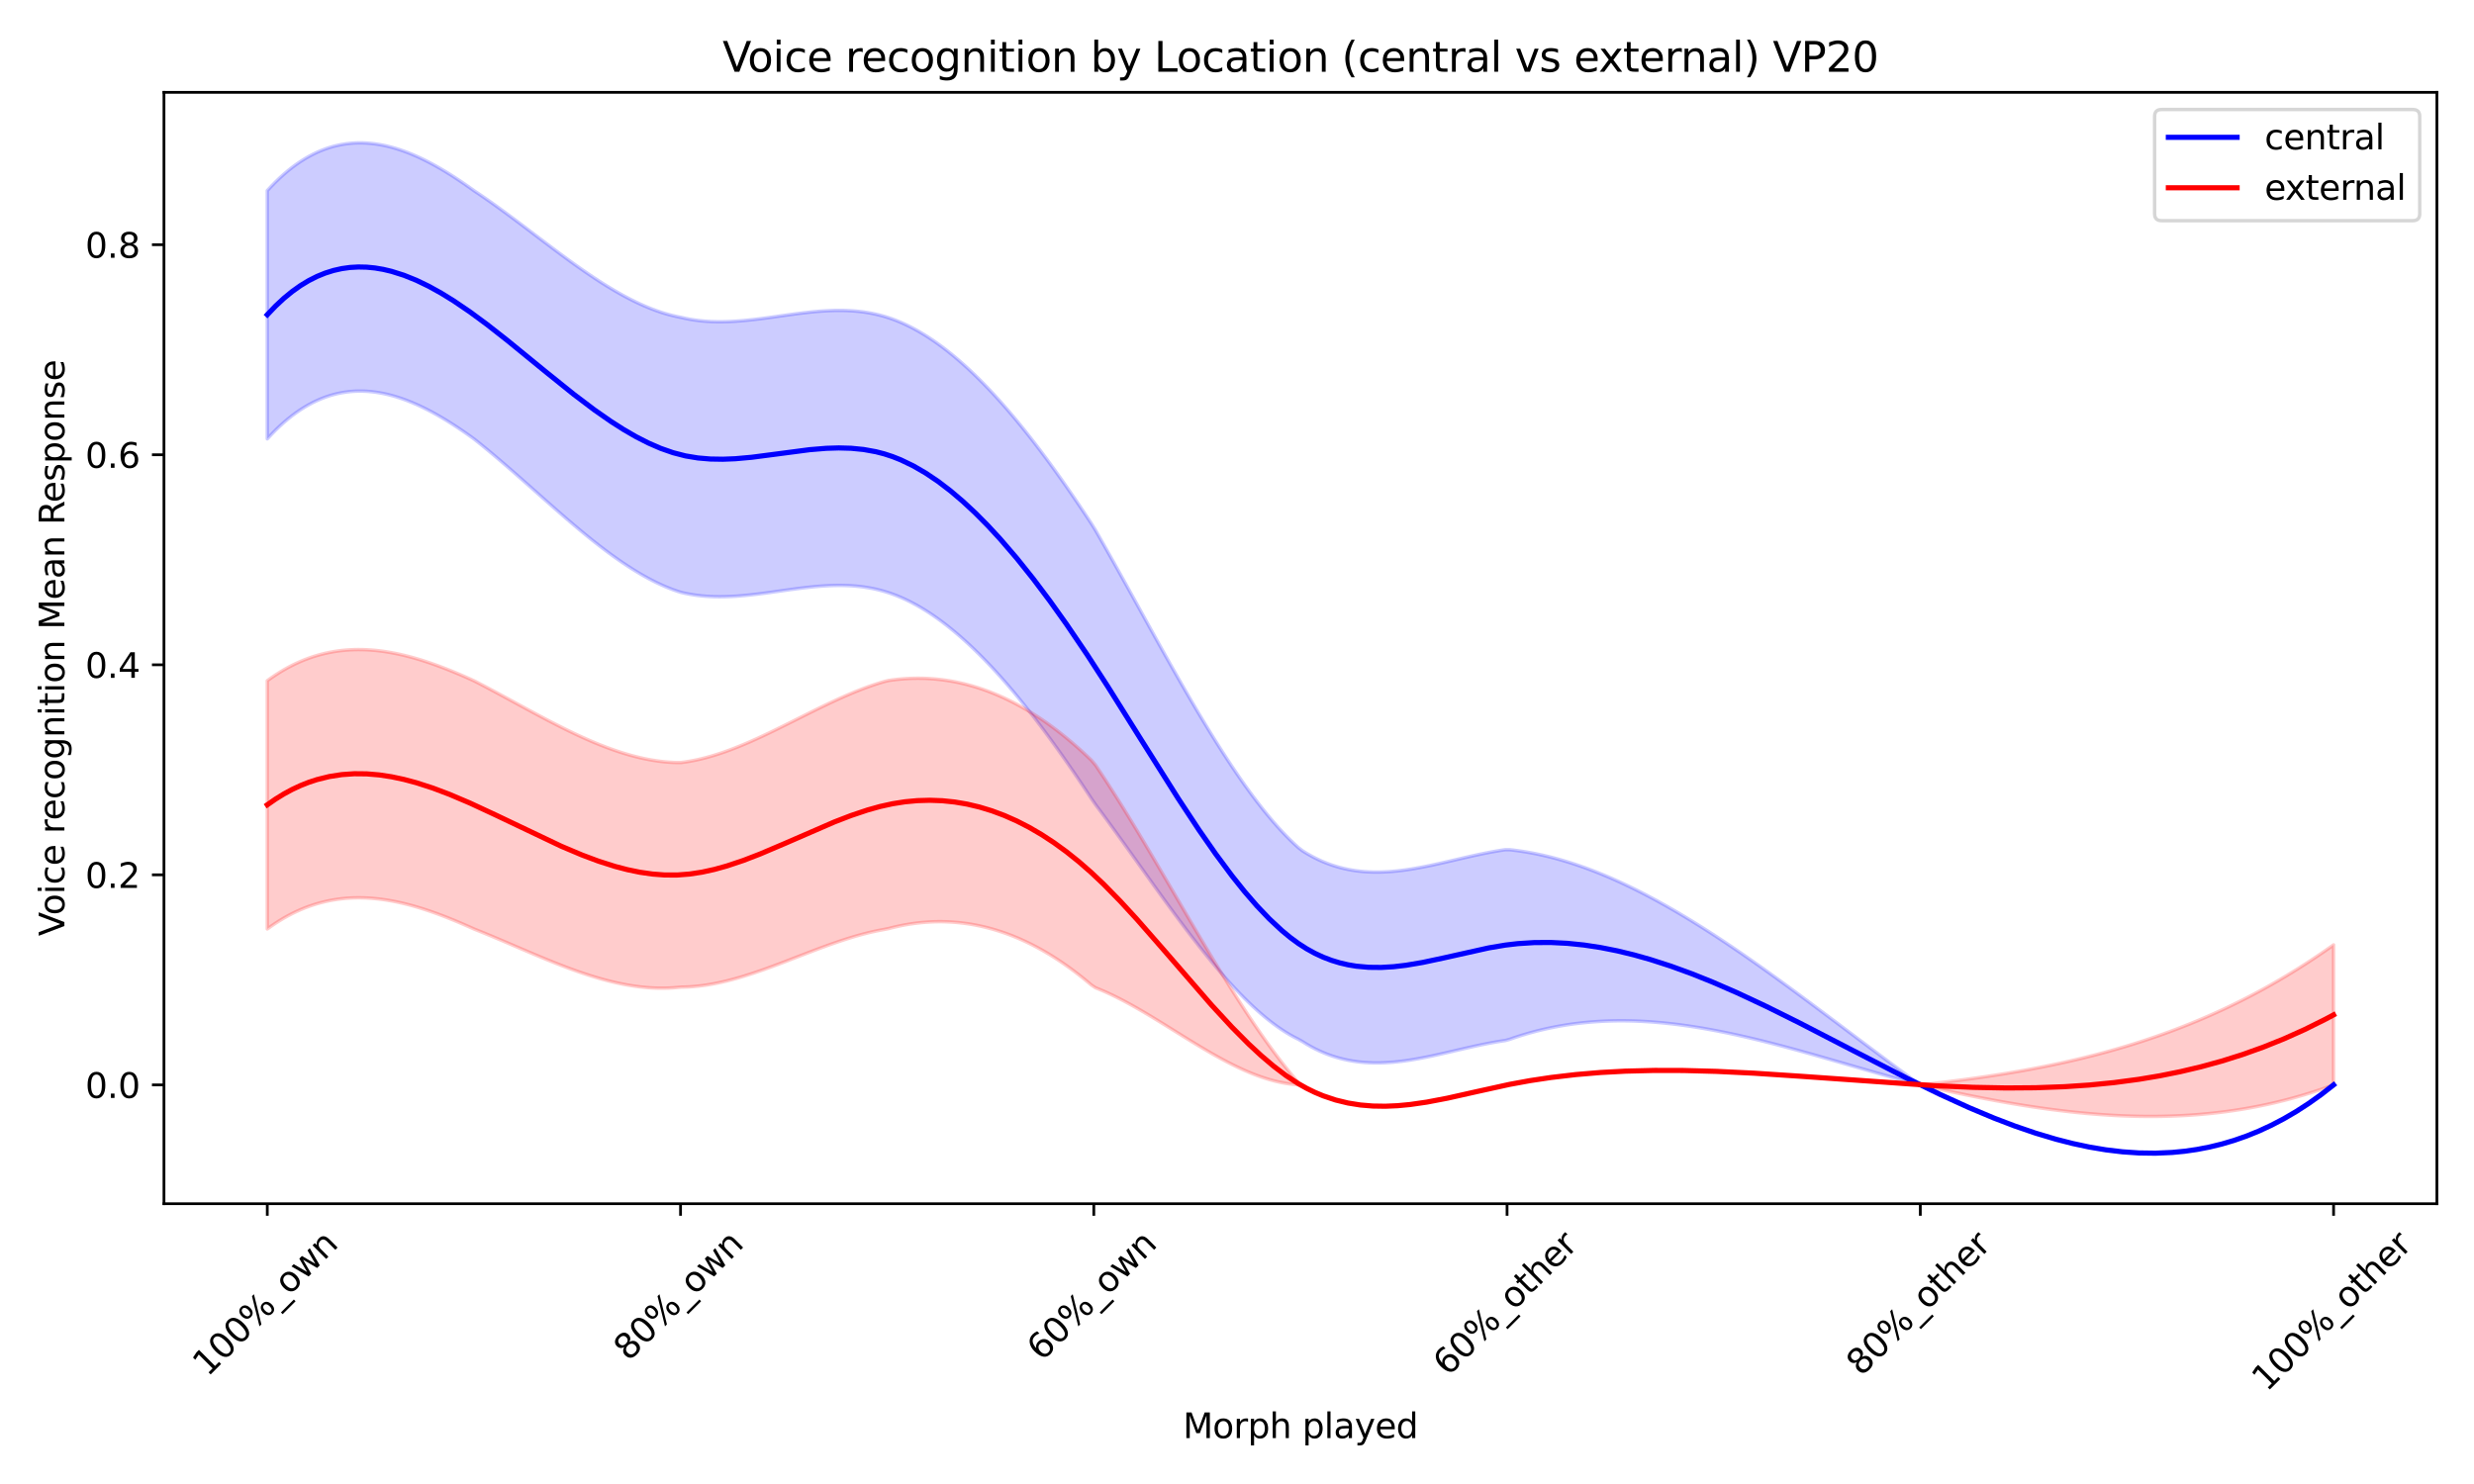 <?xml version="1.0" encoding="utf-8" standalone="no"?>
<!DOCTYPE svg PUBLIC "-//W3C//DTD SVG 1.1//EN"
  "http://www.w3.org/Graphics/SVG/1.1/DTD/svg11.dtd">
<svg xmlns:xlink="http://www.w3.org/1999/xlink" width="720pt" height="432pt" viewBox="0 0 720 432" xmlns="http://www.w3.org/2000/svg" version="1.1">
 <defs>
  <style type="text/css">*{stroke-linejoin: round; stroke-linecap: butt}</style>
 </defs>
 <g id="figure_1">
  <g id="patch_1">
   <path d="M 0 432 
L 720 432 
L 720 0 
L 0 0 
z
" style="fill: #ffffff"/>
  </g>
  <g id="axes_1">
   <g id="patch_2">
    <path d="M 47.72 350.41 
L 709.2 350.41 
L 709.2 26.88 
L 47.72 26.88 
z
" style="fill: #ffffff"/>
   </g>
   <g id="PolyCollection_1">
    <defs>
     <path id="mdd611772c0" d="M 77.787 -376.51 
L 77.787 -304.246 
L 78.992 -305.544 
L 80.197 -306.772 
L 81.403 -307.93 
L 82.608 -309.019 
L 83.813 -310.041 
L 85.018 -310.996 
L 86.223 -311.886 
L 87.428 -312.712 
L 88.633 -313.474 
L 89.838 -314.175 
L 91.043 -314.814 
L 92.248 -315.394 
L 93.454 -315.915 
L 94.659 -316.379 
L 95.864 -316.786 
L 97.069 -317.138 
L 98.274 -317.436 
L 99.479 -317.68 
L 100.684 -317.873 
L 101.889 -318.015 
L 103.094 -318.107 
L 104.299 -318.15 
L 105.505 -318.146 
L 106.71 -318.096 
L 107.915 -318 
L 109.12 -317.86 
L 110.325 -317.677 
L 111.53 -317.452 
L 112.735 -317.187 
L 113.94 -316.881 
L 115.145 -316.538 
L 116.351 -316.156 
L 117.556 -315.738 
L 118.761 -315.286 
L 119.966 -314.799 
L 121.171 -314.279 
L 122.376 -313.727 
L 123.581 -313.144 
L 124.786 -312.532 
L 125.991 -311.891 
L 127.196 -311.223 
L 128.402 -310.528 
L 129.607 -309.808 
L 130.812 -309.064 
L 132.017 -308.298 
L 133.222 -307.509 
L 134.427 -306.7 
L 135.632 -305.871 
L 136.837 -305.023 
L 138.042 -304.151 
L 139.247 -303.192 
L 140.453 -302.217 
L 141.658 -301.229 
L 142.863 -300.228 
L 144.068 -299.215 
L 145.273 -298.191 
L 146.478 -297.158 
L 147.683 -296.116 
L 148.888 -295.067 
L 150.093 -294.012 
L 151.298 -292.951 
L 152.504 -291.887 
L 153.709 -290.82 
L 154.914 -289.751 
L 156.119 -288.681 
L 157.324 -287.612 
L 158.529 -286.545 
L 159.734 -285.48 
L 160.939 -284.419 
L 162.144 -283.363 
L 163.349 -282.313 
L 164.555 -281.27 
L 165.76 -280.235 
L 166.965 -279.21 
L 168.17 -278.196 
L 169.375 -277.193 
L 170.58 -276.202 
L 171.785 -275.226 
L 172.99 -274.265 
L 174.195 -273.319 
L 175.4 -272.391 
L 176.606 -271.482 
L 177.811 -270.591 
L 179.016 -269.722 
L 180.221 -268.874 
L 181.426 -268.048 
L 182.631 -267.247 
L 183.836 -266.471 
L 185.041 -265.72 
L 186.246 -264.997 
L 187.451 -264.303 
L 188.657 -263.638 
L 189.862 -263.003 
L 191.067 -262.401 
L 192.272 -261.831 
L 193.477 -261.295 
L 194.682 -260.794 
L 195.887 -260.329 
L 197.092 -259.902 
L 198.297 -259.528 
L 199.502 -259.256 
L 200.708 -259.021 
L 201.913 -258.822 
L 203.118 -258.657 
L 204.323 -258.524 
L 205.528 -258.422 
L 206.733 -258.35 
L 207.938 -258.304 
L 209.143 -258.285 
L 210.348 -258.29 
L 211.553 -258.317 
L 212.759 -258.365 
L 213.964 -258.433 
L 215.169 -258.518 
L 216.374 -258.619 
L 217.579 -258.734 
L 218.784 -258.862 
L 219.989 -259.002 
L 221.194 -259.15 
L 222.399 -259.307 
L 223.605 -259.469 
L 224.81 -259.636 
L 226.015 -259.806 
L 227.22 -259.977 
L 228.425 -260.148 
L 229.63 -260.316 
L 230.835 -260.481 
L 232.04 -260.641 
L 233.245 -260.793 
L 234.45 -260.937 
L 235.656 -261.071 
L 236.861 -261.192 
L 238.066 -261.301 
L 239.271 -261.393 
L 240.476 -261.469 
L 241.681 -261.527 
L 242.886 -261.564 
L 244.091 -261.58 
L 245.296 -261.572 
L 246.501 -261.539 
L 247.707 -261.48 
L 248.912 -261.392 
L 250.117 -261.274 
L 251.322 -261.124 
L 252.527 -260.942 
L 253.732 -260.724 
L 254.937 -260.47 
L 256.142 -260.177 
L 257.347 -259.845 
L 258.552 -259.471 
L 259.758 -259.055 
L 260.963 -258.597 
L 262.168 -258.097 
L 263.373 -257.557 
L 264.578 -256.976 
L 265.783 -256.355 
L 266.988 -255.696 
L 268.193 -254.997 
L 269.398 -254.26 
L 270.603 -253.486 
L 271.809 -252.674 
L 273.014 -251.826 
L 274.219 -250.941 
L 275.424 -250.021 
L 276.629 -249.066 
L 277.834 -248.077 
L 279.039 -247.053 
L 280.244 -245.997 
L 281.449 -244.907 
L 282.654 -243.785 
L 283.86 -242.631 
L 285.065 -241.445 
L 286.27 -240.229 
L 287.475 -238.983 
L 288.68 -237.707 
L 289.885 -236.402 
L 291.09 -235.068 
L 292.295 -233.706 
L 293.5 -232.316 
L 294.705 -230.899 
L 295.911 -229.456 
L 297.116 -227.987 
L 298.321 -226.493 
L 299.526 -224.973 
L 300.731 -223.429 
L 301.936 -221.861 
L 303.141 -220.27 
L 304.346 -218.656 
L 305.551 -217.02 
L 306.756 -215.362 
L 307.962 -213.683 
L 309.167 -211.983 
L 310.372 -210.263 
L 311.577 -208.523 
L 312.782 -206.765 
L 313.987 -204.987 
L 315.192 -203.192 
L 316.397 -201.379 
L 317.602 -199.55 
L 318.807 -197.802 
L 320.013 -196.186 
L 321.218 -194.556 
L 322.423 -192.913 
L 323.628 -191.259 
L 324.833 -189.596 
L 326.038 -187.925 
L 327.243 -186.247 
L 328.448 -184.564 
L 329.653 -182.877 
L 330.859 -181.188 
L 332.064 -179.499 
L 333.269 -177.81 
L 334.474 -176.124 
L 335.679 -174.441 
L 336.884 -172.764 
L 338.089 -171.093 
L 339.294 -169.43 
L 340.499 -167.778 
L 341.704 -166.136 
L 342.91 -164.508 
L 344.115 -162.893 
L 345.32 -161.294 
L 346.525 -159.712 
L 347.73 -158.149 
L 348.935 -156.606 
L 350.14 -155.084 
L 351.345 -153.586 
L 352.55 -152.112 
L 353.755 -150.664 
L 354.961 -149.243 
L 356.166 -147.852 
L 357.371 -146.491 
L 358.576 -145.162 
L 359.781 -143.867 
L 360.986 -142.606 
L 362.191 -141.382 
L 363.396 -140.196 
L 364.601 -139.049 
L 365.806 -137.943 
L 367.012 -136.88 
L 368.217 -135.86 
L 369.422 -134.886 
L 370.627 -133.958 
L 371.832 -133.079 
L 373.037 -132.249 
L 374.242 -131.471 
L 375.447 -130.745 
L 376.652 -130.074 
L 377.857 -129.459 
L 379.063 -128.777 
L 380.268 -128.03 
L 381.473 -127.339 
L 382.678 -126.702 
L 383.883 -126.117 
L 385.088 -125.584 
L 386.293 -125.099 
L 387.498 -124.663 
L 388.703 -124.273 
L 389.908 -123.928 
L 391.114 -123.626 
L 392.319 -123.366 
L 393.524 -123.146 
L 394.729 -122.964 
L 395.934 -122.82 
L 397.139 -122.711 
L 398.344 -122.636 
L 399.549 -122.593 
L 400.754 -122.582 
L 401.959 -122.599 
L 403.165 -122.645 
L 404.37 -122.717 
L 405.575 -122.813 
L 406.78 -122.933 
L 407.985 -123.074 
L 409.19 -123.235 
L 410.395 -123.415 
L 411.6 -123.612 
L 412.805 -123.824 
L 414.01 -124.05 
L 415.216 -124.289 
L 416.421 -124.538 
L 417.626 -124.796 
L 418.831 -125.063 
L 420.036 -125.335 
L 421.241 -125.612 
L 422.446 -125.892 
L 423.651 -126.173 
L 424.856 -126.455 
L 426.061 -126.734 
L 427.267 -127.011 
L 428.472 -127.283 
L 429.677 -127.549 
L 430.882 -127.807 
L 432.087 -128.056 
L 433.292 -128.294 
L 434.497 -128.519 
L 435.702 -128.731 
L 436.907 -128.927 
L 438.113 -129.106 
L 439.318 -129.433 
L 440.523 -129.853 
L 441.728 -130.254 
L 442.933 -130.636 
L 444.138 -131 
L 445.343 -131.346 
L 446.548 -131.674 
L 447.753 -131.984 
L 448.958 -132.277 
L 450.164 -132.552 
L 451.369 -132.811 
L 452.574 -133.053 
L 453.779 -133.278 
L 454.984 -133.487 
L 456.189 -133.681 
L 457.394 -133.858 
L 458.599 -134.02 
L 459.804 -134.166 
L 461.009 -134.297 
L 462.215 -134.414 
L 463.42 -134.516 
L 464.625 -134.603 
L 465.83 -134.676 
L 467.035 -134.736 
L 468.24 -134.781 
L 469.445 -134.814 
L 470.65 -134.833 
L 471.855 -134.838 
L 473.06 -134.832 
L 474.266 -134.812 
L 475.471 -134.781 
L 476.676 -134.737 
L 477.881 -134.682 
L 479.086 -134.614 
L 480.291 -134.536 
L 481.496 -134.446 
L 482.701 -134.346 
L 483.906 -134.235 
L 485.111 -134.113 
L 486.317 -133.981 
L 487.522 -133.84 
L 488.727 -133.688 
L 489.932 -133.527 
L 491.137 -133.357 
L 492.342 -133.178 
L 493.547 -132.99 
L 494.752 -132.793 
L 495.957 -132.588 
L 497.162 -132.375 
L 498.368 -132.154 
L 499.573 -131.926 
L 500.778 -131.69 
L 501.983 -131.447 
L 503.188 -131.197 
L 504.393 -130.94 
L 505.598 -130.677 
L 506.803 -130.407 
L 508.008 -130.132 
L 509.213 -129.851 
L 510.419 -129.564 
L 511.624 -129.272 
L 512.829 -128.975 
L 514.034 -128.674 
L 515.239 -128.367 
L 516.444 -128.056 
L 517.649 -127.741 
L 518.854 -127.423 
L 520.059 -127.1 
L 521.264 -126.774 
L 522.47 -126.445 
L 523.675 -126.113 
L 524.88 -125.779 
L 526.085 -125.441 
L 527.29 -125.102 
L 528.495 -124.76 
L 529.7 -124.417 
L 530.905 -124.072 
L 532.11 -123.726 
L 533.315 -123.379 
L 534.521 -123.03 
L 535.726 -122.682 
L 536.931 -122.333 
L 538.136 -121.983 
L 539.341 -121.634 
L 540.546 -121.285 
L 541.751 -120.937 
L 542.956 -120.589 
L 544.161 -120.243 
L 545.367 -119.897 
L 546.572 -119.553 
L 547.777 -119.211 
L 548.982 -118.871 
L 550.187 -118.533 
L 551.392 -118.197 
L 552.597 -117.864 
L 553.802 -117.534 
L 555.007 -117.207 
L 556.212 -116.884 
L 557.418 -116.564 
L 558.623 -116.247 
L 559.828 -115.713 
L 561.033 -115.126 
L 562.238 -114.545 
L 563.443 -113.968 
L 564.648 -113.396 
L 565.853 -112.829 
L 567.058 -112.268 
L 568.263 -111.712 
L 569.469 -111.162 
L 570.674 -110.619 
L 571.879 -110.081 
L 573.084 -109.551 
L 574.289 -109.027 
L 575.494 -108.51 
L 576.699 -108.001 
L 577.904 -107.499 
L 579.109 -107.005 
L 580.314 -106.519 
L 581.52 -106.041 
L 582.725 -105.572 
L 583.93 -105.112 
L 585.135 -104.66 
L 586.34 -104.218 
L 587.545 -103.785 
L 588.75 -103.361 
L 589.955 -102.948 
L 591.16 -102.544 
L 592.365 -102.151 
L 593.571 -101.769 
L 594.776 -101.397 
L 595.981 -101.037 
L 597.186 -100.687 
L 598.391 -100.35 
L 599.596 -100.024 
L 600.801 -99.71 
L 602.006 -99.408 
L 603.211 -99.118 
L 604.416 -98.842 
L 605.622 -98.578 
L 606.827 -98.327 
L 608.032 -98.09 
L 609.237 -97.866 
L 610.442 -97.657 
L 611.647 -97.461 
L 612.852 -97.28 
L 614.057 -97.113 
L 615.262 -96.961 
L 616.467 -96.824 
L 617.673 -96.702 
L 618.878 -96.596 
L 620.083 -96.505 
L 621.288 -96.431 
L 622.493 -96.372 
L 623.698 -96.33 
L 624.903 -96.305 
L 626.108 -96.296 
L 627.313 -96.305 
L 628.518 -96.331 
L 629.724 -96.375 
L 630.929 -96.436 
L 632.134 -96.516 
L 633.339 -96.613 
L 634.544 -96.73 
L 635.749 -96.865 
L 636.954 -97.019 
L 638.159 -97.192 
L 639.364 -97.385 
L 640.569 -97.597 
L 641.775 -97.829 
L 642.98 -98.082 
L 644.185 -98.354 
L 645.39 -98.648 
L 646.595 -98.962 
L 647.8 -99.298 
L 649.005 -99.654 
L 650.21 -100.033 
L 651.415 -100.433 
L 652.621 -100.855 
L 653.826 -101.299 
L 655.031 -101.766 
L 656.236 -102.255 
L 657.441 -102.768 
L 658.646 -103.304 
L 659.851 -103.863 
L 661.056 -104.446 
L 662.261 -105.052 
L 663.466 -105.683 
L 664.672 -106.338 
L 665.877 -107.018 
L 667.082 -107.722 
L 668.287 -108.452 
L 669.492 -109.207 
L 670.697 -109.987 
L 671.902 -110.794 
L 673.107 -111.626 
L 674.312 -112.484 
L 675.517 -113.369 
L 676.723 -114.281 
L 677.928 -115.219 
L 679.133 -116.185 
L 679.133 -116.185 
L 679.133 -116.185 
L 677.928 -115.219 
L 676.723 -114.281 
L 675.517 -113.369 
L 674.312 -112.484 
L 673.107 -111.626 
L 671.902 -110.794 
L 670.697 -109.987 
L 669.492 -109.207 
L 668.287 -108.452 
L 667.082 -107.722 
L 665.877 -107.018 
L 664.672 -106.338 
L 663.466 -105.683 
L 662.261 -105.052 
L 661.056 -104.446 
L 659.851 -103.863 
L 658.646 -103.304 
L 657.441 -102.768 
L 656.236 -102.255 
L 655.031 -101.766 
L 653.826 -101.299 
L 652.621 -100.855 
L 651.415 -100.433 
L 650.21 -100.033 
L 649.005 -99.654 
L 647.8 -99.298 
L 646.595 -98.962 
L 645.39 -98.648 
L 644.185 -98.354 
L 642.98 -98.082 
L 641.775 -97.829 
L 640.569 -97.597 
L 639.364 -97.385 
L 638.159 -97.192 
L 636.954 -97.019 
L 635.749 -96.865 
L 634.544 -96.73 
L 633.339 -96.613 
L 632.134 -96.516 
L 630.929 -96.436 
L 629.724 -96.375 
L 628.518 -96.331 
L 627.313 -96.305 
L 626.108 -96.296 
L 624.903 -96.305 
L 623.698 -96.33 
L 622.493 -96.372 
L 621.288 -96.431 
L 620.083 -96.505 
L 618.878 -96.596 
L 617.673 -96.702 
L 616.467 -96.824 
L 615.262 -96.961 
L 614.057 -97.113 
L 612.852 -97.28 
L 611.647 -97.461 
L 610.442 -97.657 
L 609.237 -97.866 
L 608.032 -98.09 
L 606.827 -98.327 
L 605.622 -98.578 
L 604.416 -98.842 
L 603.211 -99.118 
L 602.006 -99.408 
L 600.801 -99.71 
L 599.596 -100.024 
L 598.391 -100.35 
L 597.186 -100.687 
L 595.981 -101.037 
L 594.776 -101.397 
L 593.571 -101.769 
L 592.365 -102.151 
L 591.16 -102.544 
L 589.955 -102.948 
L 588.75 -103.361 
L 587.545 -103.785 
L 586.34 -104.218 
L 585.135 -104.66 
L 583.93 -105.112 
L 582.725 -105.572 
L 581.52 -106.041 
L 580.314 -106.519 
L 579.109 -107.005 
L 577.904 -107.499 
L 576.699 -108.001 
L 575.494 -108.51 
L 574.289 -109.027 
L 573.084 -109.551 
L 571.879 -110.081 
L 570.674 -110.619 
L 569.469 -111.162 
L 568.263 -111.712 
L 567.058 -112.268 
L 565.853 -112.829 
L 564.648 -113.396 
L 563.443 -113.968 
L 562.238 -114.545 
L 561.033 -115.126 
L 559.828 -115.713 
L 558.623 -116.359 
L 557.418 -117.232 
L 556.212 -118.108 
L 555.007 -118.988 
L 553.802 -119.872 
L 552.597 -120.759 
L 551.392 -121.648 
L 550.187 -122.541 
L 548.982 -123.435 
L 547.777 -124.332 
L 546.572 -125.231 
L 545.367 -126.131 
L 544.161 -127.033 
L 542.956 -127.936 
L 541.751 -128.841 
L 540.546 -129.746 
L 539.341 -130.651 
L 538.136 -131.557 
L 536.931 -132.463 
L 535.726 -133.369 
L 534.521 -134.274 
L 533.315 -135.179 
L 532.11 -136.083 
L 530.905 -136.985 
L 529.7 -137.887 
L 528.495 -138.787 
L 527.29 -139.685 
L 526.085 -140.581 
L 524.88 -141.475 
L 523.675 -142.366 
L 522.47 -143.255 
L 521.264 -144.141 
L 520.059 -145.023 
L 518.854 -145.902 
L 517.649 -146.778 
L 516.444 -147.649 
L 515.239 -148.516 
L 514.034 -149.379 
L 512.829 -150.238 
L 511.624 -151.092 
L 510.419 -151.94 
L 509.213 -152.783 
L 508.008 -153.621 
L 506.803 -154.453 
L 505.598 -155.279 
L 504.393 -156.099 
L 503.188 -156.912 
L 501.983 -157.719 
L 500.778 -158.518 
L 499.573 -159.311 
L 498.368 -160.096 
L 497.162 -160.874 
L 495.957 -161.643 
L 494.752 -162.405 
L 493.547 -163.158 
L 492.342 -163.903 
L 491.137 -164.638 
L 489.932 -165.365 
L 488.727 -166.083 
L 487.522 -166.791 
L 486.317 -167.489 
L 485.111 -168.178 
L 483.906 -168.856 
L 482.701 -169.524 
L 481.496 -170.181 
L 480.291 -170.827 
L 479.086 -171.462 
L 477.881 -172.086 
L 476.676 -172.698 
L 475.471 -173.298 
L 474.266 -173.886 
L 473.06 -174.462 
L 471.855 -175.026 
L 470.65 -175.576 
L 469.445 -176.114 
L 468.24 -176.639 
L 467.035 -177.149 
L 465.83 -177.647 
L 464.625 -178.13 
L 463.42 -178.599 
L 462.215 -179.054 
L 461.009 -179.494 
L 459.804 -179.919 
L 458.599 -180.33 
L 457.394 -180.724 
L 456.189 -181.104 
L 454.984 -181.467 
L 453.779 -181.815 
L 452.574 -182.146 
L 451.369 -182.461 
L 450.164 -182.759 
L 448.958 -183.04 
L 447.753 -183.303 
L 446.548 -183.55 
L 445.343 -183.778 
L 444.138 -183.989 
L 442.933 -184.182 
L 441.728 -184.356 
L 440.523 -184.512 
L 439.318 -184.649 
L 438.113 -184.655 
L 436.907 -184.476 
L 435.702 -184.28 
L 434.497 -184.069 
L 433.292 -183.843 
L 432.087 -183.605 
L 430.882 -183.357 
L 429.677 -183.099 
L 428.472 -182.833 
L 427.267 -182.561 
L 426.061 -182.284 
L 424.856 -182.004 
L 423.651 -181.723 
L 422.446 -181.441 
L 421.241 -181.161 
L 420.036 -180.885 
L 418.831 -180.612 
L 417.626 -180.346 
L 416.421 -180.088 
L 415.216 -179.838 
L 414.01 -179.6 
L 412.805 -179.374 
L 411.6 -179.162 
L 410.395 -178.965 
L 409.19 -178.785 
L 407.985 -178.624 
L 406.78 -178.483 
L 405.575 -178.363 
L 404.37 -178.267 
L 403.165 -178.195 
L 401.959 -178.149 
L 400.754 -178.131 
L 399.549 -178.143 
L 398.344 -178.186 
L 397.139 -178.261 
L 395.934 -178.369 
L 394.729 -178.514 
L 393.524 -178.695 
L 392.319 -178.915 
L 391.114 -179.176 
L 389.908 -179.478 
L 388.703 -179.823 
L 387.498 -180.213 
L 386.293 -180.649 
L 385.088 -181.133 
L 383.883 -181.667 
L 382.678 -182.252 
L 381.473 -182.889 
L 380.268 -183.58 
L 379.063 -184.327 
L 377.857 -185.254 
L 376.652 -186.361 
L 375.447 -187.523 
L 374.242 -188.74 
L 373.037 -190.009 
L 371.832 -191.329 
L 370.627 -192.7 
L 369.422 -194.119 
L 368.217 -195.584 
L 367.012 -197.095 
L 365.806 -198.65 
L 364.601 -200.247 
L 363.396 -201.884 
L 362.191 -203.562 
L 360.986 -205.277 
L 359.781 -207.029 
L 358.576 -208.815 
L 357.371 -210.635 
L 356.166 -212.487 
L 354.961 -214.37 
L 353.755 -216.281 
L 352.55 -218.22 
L 351.345 -220.185 
L 350.14 -222.175 
L 348.935 -224.187 
L 347.73 -226.222 
L 346.525 -228.276 
L 345.32 -230.349 
L 344.115 -232.439 
L 342.91 -234.545 
L 341.704 -236.665 
L 340.499 -238.797 
L 339.294 -240.941 
L 338.089 -243.095 
L 336.884 -245.256 
L 335.679 -247.425 
L 334.474 -249.599 
L 333.269 -251.776 
L 332.064 -253.956 
L 330.859 -256.137 
L 329.653 -258.316 
L 328.448 -260.494 
L 327.243 -262.668 
L 326.038 -264.837 
L 324.833 -267 
L 323.628 -269.154 
L 322.423 -271.299 
L 321.218 -273.433 
L 320.013 -275.554 
L 318.807 -277.661 
L 317.602 -279.605 
L 316.397 -281.435 
L 315.192 -283.248 
L 313.987 -285.043 
L 312.782 -286.82 
L 311.577 -288.579 
L 310.372 -290.319 
L 309.167 -292.039 
L 307.962 -293.738 
L 306.756 -295.418 
L 305.551 -297.076 
L 304.346 -298.712 
L 303.141 -300.326 
L 301.936 -301.917 
L 300.731 -303.485 
L 299.526 -305.029 
L 298.321 -306.548 
L 297.116 -308.043 
L 295.911 -309.512 
L 294.705 -310.955 
L 293.5 -312.372 
L 292.295 -313.761 
L 291.09 -315.123 
L 289.885 -316.457 
L 288.68 -317.763 
L 287.475 -319.039 
L 286.27 -320.285 
L 285.065 -321.501 
L 283.86 -322.686 
L 282.654 -323.84 
L 281.449 -324.963 
L 280.244 -326.052 
L 279.039 -327.109 
L 277.834 -328.133 
L 276.629 -329.122 
L 275.424 -330.077 
L 274.219 -330.997 
L 273.014 -331.881 
L 271.809 -332.73 
L 270.603 -333.541 
L 269.398 -334.316 
L 268.193 -335.053 
L 266.988 -335.751 
L 265.783 -336.411 
L 264.578 -337.032 
L 263.373 -337.612 
L 262.168 -338.153 
L 260.963 -338.652 
L 259.758 -339.11 
L 258.552 -339.527 
L 257.347 -339.9 
L 256.142 -340.233 
L 254.937 -340.525 
L 253.732 -340.78 
L 252.527 -340.997 
L 251.322 -341.18 
L 250.117 -341.33 
L 248.912 -341.448 
L 247.707 -341.535 
L 246.501 -341.595 
L 245.296 -341.628 
L 244.091 -341.636 
L 242.886 -341.62 
L 241.681 -341.583 
L 240.476 -341.525 
L 239.271 -341.449 
L 238.066 -341.356 
L 236.861 -341.248 
L 235.656 -341.126 
L 234.45 -340.993 
L 233.245 -340.849 
L 232.04 -340.697 
L 230.835 -340.537 
L 229.63 -340.372 
L 228.425 -340.204 
L 227.22 -340.033 
L 226.015 -339.862 
L 224.81 -339.692 
L 223.605 -339.525 
L 222.399 -339.362 
L 221.194 -339.206 
L 219.989 -339.057 
L 218.784 -338.918 
L 217.579 -338.79 
L 216.374 -338.675 
L 215.169 -338.573 
L 213.964 -338.488 
L 212.759 -338.421 
L 211.553 -338.373 
L 210.348 -338.345 
L 209.143 -338.341 
L 207.938 -338.36 
L 206.733 -338.405 
L 205.528 -338.478 
L 204.323 -338.58 
L 203.118 -338.713 
L 201.913 -338.878 
L 200.708 -339.077 
L 199.502 -339.312 
L 198.297 -339.584 
L 197.092 -339.833 
L 195.887 -340.104 
L 194.682 -340.412 
L 193.477 -340.757 
L 192.272 -341.137 
L 191.067 -341.551 
L 189.862 -341.997 
L 188.657 -342.476 
L 187.451 -342.985 
L 186.246 -343.523 
L 185.041 -344.09 
L 183.836 -344.684 
L 182.631 -345.304 
L 181.426 -345.949 
L 180.221 -346.618 
L 179.016 -347.31 
L 177.811 -348.024 
L 176.606 -348.758 
L 175.4 -349.511 
L 174.195 -350.283 
L 172.99 -351.073 
L 171.785 -351.878 
L 170.58 -352.698 
L 169.375 -353.532 
L 168.17 -354.379 
L 166.965 -355.237 
L 165.76 -356.106 
L 164.555 -356.985 
L 163.349 -357.871 
L 162.144 -358.765 
L 160.939 -359.665 
L 159.734 -360.57 
L 158.529 -361.479 
L 157.324 -362.39 
L 156.119 -363.303 
L 154.914 -364.217 
L 153.709 -365.129 
L 152.504 -366.04 
L 151.298 -366.949 
L 150.093 -367.853 
L 148.888 -368.752 
L 147.683 -369.645 
L 146.478 -370.53 
L 145.273 -371.407 
L 144.068 -372.275 
L 142.863 -373.132 
L 141.658 -373.977 
L 140.453 -374.809 
L 139.247 -375.627 
L 138.042 -376.43 
L 136.837 -377.287 
L 135.632 -378.135 
L 134.427 -378.964 
L 133.222 -379.773 
L 132.017 -380.562 
L 130.812 -381.328 
L 129.607 -382.072 
L 128.402 -382.792 
L 127.196 -383.486 
L 125.991 -384.155 
L 124.786 -384.796 
L 123.581 -385.408 
L 122.376 -385.991 
L 121.171 -386.542 
L 119.966 -387.063 
L 118.761 -387.55 
L 117.556 -388.002 
L 116.351 -388.42 
L 115.145 -388.801 
L 113.94 -389.145 
L 112.735 -389.451 
L 111.53 -389.716 
L 110.325 -389.941 
L 109.12 -390.124 
L 107.915 -390.264 
L 106.71 -390.36 
L 105.505 -390.41 
L 104.299 -390.414 
L 103.094 -390.371 
L 101.889 -390.279 
L 100.684 -390.137 
L 99.479 -389.944 
L 98.274 -389.7 
L 97.069 -389.402 
L 95.864 -389.05 
L 94.659 -388.643 
L 93.454 -388.179 
L 92.248 -387.658 
L 91.043 -387.078 
L 89.838 -386.439 
L 88.633 -385.738 
L 87.428 -384.976 
L 86.223 -384.15 
L 85.018 -383.26 
L 83.813 -382.305 
L 82.608 -381.283 
L 81.403 -380.194 
L 80.197 -379.036 
L 78.992 -377.808 
L 77.787 -376.51 
z
" style="stroke: #0000ff; stroke-opacity: 0.2"/>
    </defs>
    <g clip-path="url(#paa1daf554a)">
     <use xlink:href="#mdd611772c0" x="0" y="432" style="fill: #0000ff; fill-opacity: 0.2; stroke: #0000ff; stroke-opacity: 0.2"/>
    </g>
   </g>
   <g id="PolyCollection_2">
    <defs>
     <path id="m7fa09f1e99" d="M 77.787 -233.841 
L 77.787 -161.577 
L 78.992 -162.441 
L 80.197 -163.256 
L 81.403 -164.024 
L 82.608 -164.745 
L 83.813 -165.419 
L 85.018 -166.049 
L 86.223 -166.634 
L 87.428 -167.175 
L 88.633 -167.674 
L 89.838 -168.131 
L 91.043 -168.547 
L 92.248 -168.923 
L 93.454 -169.259 
L 94.659 -169.557 
L 95.864 -169.817 
L 97.069 -170.04 
L 98.274 -170.227 
L 99.479 -170.378 
L 100.684 -170.495 
L 101.889 -170.579 
L 103.094 -170.629 
L 104.299 -170.648 
L 105.505 -170.636 
L 106.71 -170.593 
L 107.915 -170.52 
L 109.12 -170.419 
L 110.325 -170.29 
L 111.53 -170.134 
L 112.735 -169.952 
L 113.94 -169.744 
L 115.145 -169.512 
L 116.351 -169.255 
L 117.556 -168.976 
L 118.761 -168.675 
L 119.966 -168.353 
L 121.171 -168.01 
L 122.376 -167.648 
L 123.581 -167.266 
L 124.786 -166.867 
L 125.991 -166.45 
L 127.196 -166.018 
L 128.402 -165.569 
L 129.607 -165.106 
L 130.812 -164.629 
L 132.017 -164.139 
L 133.222 -163.637 
L 134.427 -163.124 
L 135.632 -162.599 
L 136.837 -162.066 
L 138.042 -161.53 
L 139.247 -161.048 
L 140.453 -160.559 
L 141.658 -160.063 
L 142.863 -159.562 
L 144.068 -159.056 
L 145.273 -158.546 
L 146.478 -158.033 
L 147.683 -157.518 
L 148.888 -157.001 
L 150.093 -156.483 
L 151.298 -155.965 
L 152.504 -155.449 
L 153.709 -154.934 
L 154.914 -154.422 
L 156.119 -153.913 
L 157.324 -153.409 
L 158.529 -152.909 
L 159.734 -152.416 
L 160.939 -151.929 
L 162.144 -151.45 
L 163.349 -150.979 
L 164.555 -150.517 
L 165.76 -150.066 
L 166.965 -149.625 
L 168.17 -149.196 
L 169.375 -148.78 
L 170.58 -148.376 
L 171.785 -147.987 
L 172.99 -147.613 
L 174.195 -147.255 
L 175.4 -146.913 
L 176.606 -146.589 
L 177.811 -146.283 
L 179.016 -145.996 
L 180.221 -145.729 
L 181.426 -145.483 
L 182.631 -145.258 
L 183.836 -145.056 
L 185.041 -144.877 
L 186.246 -144.722 
L 187.451 -144.591 
L 188.657 -144.487 
L 189.862 -144.409 
L 191.067 -144.358 
L 192.272 -144.336 
L 193.477 -144.342 
L 194.682 -144.378 
L 195.887 -144.445 
L 197.092 -144.544 
L 198.297 -144.647 
L 199.502 -144.672 
L 200.708 -144.728 
L 201.913 -144.815 
L 203.118 -144.931 
L 204.323 -145.075 
L 205.528 -145.246 
L 206.733 -145.442 
L 207.938 -145.663 
L 209.143 -145.908 
L 210.348 -146.175 
L 211.553 -146.462 
L 212.759 -146.77 
L 213.964 -147.096 
L 215.169 -147.44 
L 216.374 -147.8 
L 217.579 -148.175 
L 218.784 -148.565 
L 219.989 -148.967 
L 221.194 -149.381 
L 222.399 -149.805 
L 223.605 -150.239 
L 224.81 -150.681 
L 226.015 -151.13 
L 227.22 -151.584 
L 228.425 -152.044 
L 229.63 -152.507 
L 230.835 -152.972 
L 232.04 -153.438 
L 233.245 -153.905 
L 234.45 -154.37 
L 235.656 -154.833 
L 236.861 -155.293 
L 238.066 -155.747 
L 239.271 -156.196 
L 240.476 -156.638 
L 241.681 -157.072 
L 242.886 -157.497 
L 244.091 -157.911 
L 245.296 -158.313 
L 246.501 -158.702 
L 247.707 -159.078 
L 248.912 -159.438 
L 250.117 -159.782 
L 251.322 -160.108 
L 252.527 -160.416 
L 253.732 -160.704 
L 254.937 -160.971 
L 256.142 -161.216 
L 257.347 -161.437 
L 258.552 -161.675 
L 259.758 -161.985 
L 260.963 -162.269 
L 262.168 -162.528 
L 263.373 -162.761 
L 264.578 -162.969 
L 265.783 -163.15 
L 266.988 -163.306 
L 268.193 -163.436 
L 269.398 -163.54 
L 270.603 -163.617 
L 271.809 -163.668 
L 273.014 -163.693 
L 274.219 -163.692 
L 275.424 -163.663 
L 276.629 -163.609 
L 277.834 -163.527 
L 279.039 -163.419 
L 280.244 -163.284 
L 281.449 -163.122 
L 282.654 -162.933 
L 283.86 -162.716 
L 285.065 -162.473 
L 286.27 -162.202 
L 287.475 -161.904 
L 288.68 -161.578 
L 289.885 -161.224 
L 291.09 -160.843 
L 292.295 -160.434 
L 293.5 -159.997 
L 294.705 -159.533 
L 295.911 -159.04 
L 297.116 -158.519 
L 298.321 -157.969 
L 299.526 -157.392 
L 300.731 -156.786 
L 301.936 -156.151 
L 303.141 -155.488 
L 304.346 -154.796 
L 305.551 -154.076 
L 306.756 -153.326 
L 307.962 -152.548 
L 309.167 -151.741 
L 310.372 -150.904 
L 311.577 -150.038 
L 312.782 -149.143 
L 313.987 -148.219 
L 315.192 -147.265 
L 316.397 -146.281 
L 317.602 -145.268 
L 318.807 -144.459 
L 320.013 -143.973 
L 321.218 -143.459 
L 322.423 -142.919 
L 323.628 -142.354 
L 324.833 -141.766 
L 326.038 -141.156 
L 327.243 -140.527 
L 328.448 -139.879 
L 329.653 -139.214 
L 330.859 -138.533 
L 332.064 -137.839 
L 333.269 -137.132 
L 334.474 -136.414 
L 335.679 -135.687 
L 336.884 -134.952 
L 338.089 -134.211 
L 339.294 -133.465 
L 340.499 -132.716 
L 341.704 -131.965 
L 342.91 -131.214 
L 344.115 -130.464 
L 345.32 -129.717 
L 346.525 -128.975 
L 347.73 -128.238 
L 348.935 -127.509 
L 350.14 -126.789 
L 351.345 -126.079 
L 352.55 -125.381 
L 353.755 -124.697 
L 354.961 -124.028 
L 356.166 -123.376 
L 357.371 -122.742 
L 358.576 -122.127 
L 359.781 -121.534 
L 360.986 -120.963 
L 362.191 -120.416 
L 363.396 -119.896 
L 364.601 -119.402 
L 365.806 -118.938 
L 367.012 -118.504 
L 368.217 -118.101 
L 369.422 -117.732 
L 370.627 -117.398 
L 371.832 -117.101 
L 373.037 -116.841 
L 374.242 -116.621 
L 375.447 -116.442 
L 376.652 -116.306 
L 377.857 -116.214 
L 379.063 -115.84 
L 380.268 -115.184 
L 381.473 -114.573 
L 382.678 -114.005 
L 383.883 -113.48 
L 385.088 -112.997 
L 386.293 -112.553 
L 387.498 -112.15 
L 388.703 -111.784 
L 389.908 -111.455 
L 391.114 -111.162 
L 392.319 -110.905 
L 393.524 -110.681 
L 394.729 -110.489 
L 395.934 -110.329 
L 397.139 -110.2 
L 398.344 -110.1 
L 399.549 -110.028 
L 400.754 -109.983 
L 401.959 -109.965 
L 403.165 -109.971 
L 404.37 -110.002 
L 405.575 -110.055 
L 406.78 -110.13 
L 407.985 -110.225 
L 409.19 -110.34 
L 410.395 -110.473 
L 411.6 -110.624 
L 412.805 -110.79 
L 414.01 -110.972 
L 415.216 -111.168 
L 416.421 -111.377 
L 417.626 -111.597 
L 418.831 -111.828 
L 420.036 -112.069 
L 421.241 -112.318 
L 422.446 -112.575 
L 423.651 -112.838 
L 424.856 -113.106 
L 426.061 -113.378 
L 427.267 -113.654 
L 428.472 -113.931 
L 429.677 -114.209 
L 430.882 -114.487 
L 432.087 -114.763 
L 433.292 -115.037 
L 434.497 -115.307 
L 435.702 -115.573 
L 436.907 -115.833 
L 438.113 -116.086 
L 439.318 -116.331 
L 440.523 -116.567 
L 441.728 -116.796 
L 442.933 -117.016 
L 444.138 -117.228 
L 445.343 -117.433 
L 446.548 -117.629 
L 447.753 -117.818 
L 448.958 -117.999 
L 450.164 -118.173 
L 451.369 -118.339 
L 452.574 -118.498 
L 453.779 -118.65 
L 454.984 -118.794 
L 456.189 -118.932 
L 457.394 -119.063 
L 458.599 -119.187 
L 459.804 -119.304 
L 461.009 -119.415 
L 462.215 -119.519 
L 463.42 -119.617 
L 464.625 -119.709 
L 465.83 -119.794 
L 467.035 -119.874 
L 468.24 -119.947 
L 469.445 -120.015 
L 470.65 -120.077 
L 471.855 -120.133 
L 473.06 -120.184 
L 474.266 -120.229 
L 475.471 -120.27 
L 476.676 -120.304 
L 477.881 -120.334 
L 479.086 -120.359 
L 480.291 -120.379 
L 481.496 -120.394 
L 482.701 -120.404 
L 483.906 -120.41 
L 485.111 -120.412 
L 486.317 -120.409 
L 487.522 -120.401 
L 488.727 -120.39 
L 489.932 -120.374 
L 491.137 -120.355 
L 492.342 -120.332 
L 493.547 -120.305 
L 494.752 -120.274 
L 495.957 -120.24 
L 497.162 -120.202 
L 498.368 -120.161 
L 499.573 -120.117 
L 500.778 -120.07 
L 501.983 -120.02 
L 503.188 -119.967 
L 504.393 -119.911 
L 505.598 -119.852 
L 506.803 -119.791 
L 508.008 -119.727 
L 509.213 -119.661 
L 510.419 -119.593 
L 511.624 -119.522 
L 512.829 -119.45 
L 514.034 -119.375 
L 515.239 -119.299 
L 516.444 -119.221 
L 517.649 -119.141 
L 518.854 -119.06 
L 520.059 -118.977 
L 521.264 -118.893 
L 522.47 -118.807 
L 523.675 -118.721 
L 524.88 -118.634 
L 526.085 -118.545 
L 527.29 -118.456 
L 528.495 -118.366 
L 529.7 -118.276 
L 530.905 -118.185 
L 532.11 -118.093 
L 533.315 -118.002 
L 534.521 -117.91 
L 535.726 -117.818 
L 536.931 -117.726 
L 538.136 -117.635 
L 539.341 -117.543 
L 540.546 -117.452 
L 541.751 -117.362 
L 542.956 -117.272 
L 544.161 -117.182 
L 545.367 -117.093 
L 546.572 -117.006 
L 547.777 -116.919 
L 548.982 -116.833 
L 550.187 -116.749 
L 551.392 -116.665 
L 552.597 -116.584 
L 553.802 -116.503 
L 555.007 -116.425 
L 556.212 -116.348 
L 557.418 -116.272 
L 558.623 -116.199 
L 559.828 -115.964 
L 561.033 -115.691 
L 562.238 -115.42 
L 563.443 -115.151 
L 564.648 -114.885 
L 565.853 -114.621 
L 567.058 -114.36 
L 568.263 -114.102 
L 569.469 -113.846 
L 570.674 -113.594 
L 571.879 -113.344 
L 573.084 -113.098 
L 574.289 -112.855 
L 575.494 -112.615 
L 576.699 -112.379 
L 577.904 -112.147 
L 579.109 -111.918 
L 580.314 -111.693 
L 581.52 -111.472 
L 582.725 -111.255 
L 583.93 -111.042 
L 585.135 -110.833 
L 586.34 -110.628 
L 587.545 -110.428 
L 588.75 -110.233 
L 589.955 -110.042 
L 591.16 -109.856 
L 592.365 -109.675 
L 593.571 -109.499 
L 594.776 -109.328 
L 595.981 -109.162 
L 597.186 -109.001 
L 598.391 -108.846 
L 599.596 -108.696 
L 600.801 -108.552 
L 602.006 -108.413 
L 603.211 -108.28 
L 604.416 -108.153 
L 605.622 -108.033 
L 606.827 -107.918 
L 608.032 -107.809 
L 609.237 -107.707 
L 610.442 -107.611 
L 611.647 -107.522 
L 612.852 -107.44 
L 614.057 -107.364 
L 615.262 -107.295 
L 616.467 -107.233 
L 617.673 -107.178 
L 618.878 -107.13 
L 620.083 -107.089 
L 621.288 -107.056 
L 622.493 -107.03 
L 623.698 -107.012 
L 624.903 -107.002 
L 626.108 -106.999 
L 627.313 -107.004 
L 628.518 -107.017 
L 629.724 -107.039 
L 630.929 -107.068 
L 632.134 -107.106 
L 633.339 -107.152 
L 634.544 -107.207 
L 635.749 -107.271 
L 636.954 -107.343 
L 638.159 -107.424 
L 639.364 -107.514 
L 640.569 -107.613 
L 641.775 -107.721 
L 642.98 -107.838 
L 644.185 -107.965 
L 645.39 -108.101 
L 646.595 -108.247 
L 647.8 -108.402 
L 649.005 -108.568 
L 650.21 -108.743 
L 651.415 -108.928 
L 652.621 -109.123 
L 653.826 -109.329 
L 655.031 -109.544 
L 656.236 -109.771 
L 657.441 -110.007 
L 658.646 -110.254 
L 659.851 -110.512 
L 661.056 -110.781 
L 662.261 -111.061 
L 663.466 -111.352 
L 664.672 -111.654 
L 665.877 -111.967 
L 667.082 -112.292 
L 668.287 -112.628 
L 669.492 -112.975 
L 670.697 -113.334 
L 671.902 -113.705 
L 673.107 -114.088 
L 674.312 -114.483 
L 675.517 -114.89 
L 676.723 -115.309 
L 677.928 -115.741 
L 679.133 -116.185 
L 679.133 -156.947 
L 679.133 -156.947 
L 677.928 -156.095 
L 676.723 -155.255 
L 675.517 -154.427 
L 674.312 -153.612 
L 673.107 -152.808 
L 671.902 -152.017 
L 670.697 -151.238 
L 669.492 -150.47 
L 668.287 -149.714 
L 667.082 -148.97 
L 665.877 -148.237 
L 664.672 -147.515 
L 663.466 -146.805 
L 662.261 -146.105 
L 661.056 -145.417 
L 659.851 -144.74 
L 658.646 -144.073 
L 657.441 -143.418 
L 656.236 -142.773 
L 655.031 -142.138 
L 653.826 -141.514 
L 652.621 -140.9 
L 651.415 -140.296 
L 650.21 -139.703 
L 649.005 -139.119 
L 647.8 -138.545 
L 646.595 -137.981 
L 645.39 -137.427 
L 644.185 -136.883 
L 642.98 -136.347 
L 641.775 -135.822 
L 640.569 -135.305 
L 639.364 -134.798 
L 638.159 -134.299 
L 636.954 -133.81 
L 635.749 -133.329 
L 634.544 -132.857 
L 633.339 -132.394 
L 632.134 -131.939 
L 630.929 -131.493 
L 629.724 -131.055 
L 628.518 -130.625 
L 627.313 -130.204 
L 626.108 -129.79 
L 624.903 -129.384 
L 623.698 -128.986 
L 622.493 -128.596 
L 621.288 -128.213 
L 620.083 -127.838 
L 618.878 -127.47 
L 617.673 -127.109 
L 616.467 -126.756 
L 615.262 -126.41 
L 614.057 -126.07 
L 612.852 -125.738 
L 611.647 -125.412 
L 610.442 -125.093 
L 609.237 -124.78 
L 608.032 -124.474 
L 606.827 -124.174 
L 605.622 -123.88 
L 604.416 -123.592 
L 603.211 -123.311 
L 602.006 -123.035 
L 600.801 -122.765 
L 599.596 -122.501 
L 598.391 -122.243 
L 597.186 -121.989 
L 595.981 -121.742 
L 594.776 -121.499 
L 593.571 -121.262 
L 592.365 -121.03 
L 591.16 -120.802 
L 589.955 -120.58 
L 588.75 -120.362 
L 587.545 -120.149 
L 586.34 -119.941 
L 585.135 -119.737 
L 583.93 -119.537 
L 582.725 -119.342 
L 581.52 -119.15 
L 580.314 -118.963 
L 579.109 -118.78 
L 577.904 -118.6 
L 576.699 -118.424 
L 575.494 -118.252 
L 574.289 -118.083 
L 573.084 -117.917 
L 571.879 -117.755 
L 570.674 -117.596 
L 569.469 -117.44 
L 568.263 -117.287 
L 567.058 -117.137 
L 565.853 -116.99 
L 564.648 -116.845 
L 563.443 -116.703 
L 562.238 -116.564 
L 561.033 -116.426 
L 559.828 -116.291 
L 558.623 -116.199 
L 557.418 -116.272 
L 556.212 -116.348 
L 555.007 -116.425 
L 553.802 -116.503 
L 552.597 -116.584 
L 551.392 -116.665 
L 550.187 -116.749 
L 548.982 -116.833 
L 547.777 -116.919 
L 546.572 -117.006 
L 545.367 -117.093 
L 544.161 -117.182 
L 542.956 -117.272 
L 541.751 -117.362 
L 540.546 -117.452 
L 539.341 -117.543 
L 538.136 -117.635 
L 536.931 -117.726 
L 535.726 -117.818 
L 534.521 -117.91 
L 533.315 -118.002 
L 532.11 -118.093 
L 530.905 -118.185 
L 529.7 -118.276 
L 528.495 -118.366 
L 527.29 -118.456 
L 526.085 -118.545 
L 524.88 -118.634 
L 523.675 -118.721 
L 522.47 -118.807 
L 521.264 -118.893 
L 520.059 -118.977 
L 518.854 -119.06 
L 517.649 -119.141 
L 516.444 -119.221 
L 515.239 -119.299 
L 514.034 -119.375 
L 512.829 -119.45 
L 511.624 -119.522 
L 510.419 -119.593 
L 509.213 -119.661 
L 508.008 -119.727 
L 506.803 -119.791 
L 505.598 -119.852 
L 504.393 -119.911 
L 503.188 -119.967 
L 501.983 -120.02 
L 500.778 -120.07 
L 499.573 -120.117 
L 498.368 -120.161 
L 497.162 -120.202 
L 495.957 -120.24 
L 494.752 -120.274 
L 493.547 -120.305 
L 492.342 -120.332 
L 491.137 -120.355 
L 489.932 -120.374 
L 488.727 -120.39 
L 487.522 -120.401 
L 486.317 -120.409 
L 485.111 -120.412 
L 483.906 -120.41 
L 482.701 -120.404 
L 481.496 -120.394 
L 480.291 -120.379 
L 479.086 -120.359 
L 477.881 -120.334 
L 476.676 -120.304 
L 475.471 -120.27 
L 474.266 -120.229 
L 473.06 -120.184 
L 471.855 -120.133 
L 470.65 -120.077 
L 469.445 -120.015 
L 468.24 -119.947 
L 467.035 -119.874 
L 465.83 -119.794 
L 464.625 -119.709 
L 463.42 -119.617 
L 462.215 -119.519 
L 461.009 -119.415 
L 459.804 -119.304 
L 458.599 -119.187 
L 457.394 -119.063 
L 456.189 -118.932 
L 454.984 -118.794 
L 453.779 -118.65 
L 452.574 -118.498 
L 451.369 -118.339 
L 450.164 -118.173 
L 448.958 -117.999 
L 447.753 -117.818 
L 446.548 -117.629 
L 445.343 -117.433 
L 444.138 -117.228 
L 442.933 -117.016 
L 441.728 -116.796 
L 440.523 -116.567 
L 439.318 -116.331 
L 438.113 -116.086 
L 436.907 -115.833 
L 435.702 -115.573 
L 434.497 -115.307 
L 433.292 -115.037 
L 432.087 -114.763 
L 430.882 -114.487 
L 429.677 -114.209 
L 428.472 -113.931 
L 427.267 -113.654 
L 426.061 -113.378 
L 424.856 -113.106 
L 423.651 -112.838 
L 422.446 -112.575 
L 421.241 -112.318 
L 420.036 -112.069 
L 418.831 -111.828 
L 417.626 -111.597 
L 416.421 -111.377 
L 415.216 -111.168 
L 414.01 -110.972 
L 412.805 -110.79 
L 411.6 -110.624 
L 410.395 -110.473 
L 409.19 -110.34 
L 407.985 -110.225 
L 406.78 -110.13 
L 405.575 -110.055 
L 404.37 -110.002 
L 403.165 -109.971 
L 401.959 -109.965 
L 400.754 -109.983 
L 399.549 -110.028 
L 398.344 -110.1 
L 397.139 -110.2 
L 395.934 -110.329 
L 394.729 -110.489 
L 393.524 -110.681 
L 392.319 -110.905 
L 391.114 -111.162 
L 389.908 -111.455 
L 388.703 -111.784 
L 387.498 -112.15 
L 386.293 -112.553 
L 385.088 -112.997 
L 383.883 -113.48 
L 382.678 -114.005 
L 381.473 -114.573 
L 380.268 -115.184 
L 379.063 -115.84 
L 377.857 -116.869 
L 376.652 -118.271 
L 375.447 -119.717 
L 374.242 -121.206 
L 373.037 -122.736 
L 371.832 -124.305 
L 370.627 -125.913 
L 369.422 -127.557 
L 368.217 -129.236 
L 367.012 -130.948 
L 365.806 -132.692 
L 364.601 -134.466 
L 363.396 -136.27 
L 362.191 -138.1 
L 360.986 -139.957 
L 359.781 -141.837 
L 358.576 -143.741 
L 357.371 -145.665 
L 356.166 -147.609 
L 354.961 -149.572 
L 353.755 -151.551 
L 352.55 -153.545 
L 351.345 -155.552 
L 350.14 -157.572 
L 348.935 -159.602 
L 347.73 -161.641 
L 346.525 -163.688 
L 345.32 -165.74 
L 344.115 -167.797 
L 342.91 -169.857 
L 341.704 -171.918 
L 340.499 -173.979 
L 339.294 -176.038 
L 338.089 -178.094 
L 336.884 -180.145 
L 335.679 -182.19 
L 334.474 -184.227 
L 333.269 -186.254 
L 332.064 -188.271 
L 330.859 -190.275 
L 329.653 -192.266 
L 328.448 -194.241 
L 327.243 -196.199 
L 326.038 -198.138 
L 324.833 -200.058 
L 323.628 -201.955 
L 322.423 -203.83 
L 321.218 -205.68 
L 320.013 -207.504 
L 318.807 -209.3 
L 317.602 -210.716 
L 316.397 -211.868 
L 315.192 -212.989 
L 313.987 -214.082 
L 312.782 -215.144 
L 311.577 -216.178 
L 310.372 -217.182 
L 309.167 -218.157 
L 307.962 -219.102 
L 306.756 -220.019 
L 305.551 -220.907 
L 304.346 -221.765 
L 303.141 -222.595 
L 301.936 -223.397 
L 300.731 -224.17 
L 299.526 -224.914 
L 298.321 -225.63 
L 297.116 -226.317 
L 295.911 -226.976 
L 294.705 -227.607 
L 293.5 -228.211 
L 292.295 -228.786 
L 291.09 -229.333 
L 289.885 -229.852 
L 288.68 -230.344 
L 287.475 -230.808 
L 286.27 -231.245 
L 285.065 -231.654 
L 283.86 -232.036 
L 282.654 -232.39 
L 281.449 -232.718 
L 280.244 -233.018 
L 279.039 -233.291 
L 277.834 -233.538 
L 276.629 -233.757 
L 275.424 -233.95 
L 274.219 -234.117 
L 273.014 -234.257 
L 271.809 -234.37 
L 270.603 -234.457 
L 269.398 -234.518 
L 268.193 -234.552 
L 266.988 -234.561 
L 265.783 -234.543 
L 264.578 -234.5 
L 263.373 -234.431 
L 262.168 -234.336 
L 260.963 -234.215 
L 259.758 -234.069 
L 258.552 -233.898 
L 257.347 -233.604 
L 256.142 -233.245 
L 254.937 -232.862 
L 253.732 -232.456 
L 252.527 -232.03 
L 251.322 -231.584 
L 250.117 -231.12 
L 248.912 -230.638 
L 247.707 -230.139 
L 246.501 -229.625 
L 245.296 -229.098 
L 244.091 -228.557 
L 242.886 -228.005 
L 241.681 -227.442 
L 240.476 -226.87 
L 239.271 -226.29 
L 238.066 -225.703 
L 236.861 -225.11 
L 235.656 -224.512 
L 234.45 -223.911 
L 233.245 -223.307 
L 232.04 -222.702 
L 230.835 -222.098 
L 229.63 -221.494 
L 228.425 -220.893 
L 227.22 -220.295 
L 226.015 -219.702 
L 224.81 -219.115 
L 223.605 -218.535 
L 222.399 -217.963 
L 221.194 -217.4 
L 219.989 -216.848 
L 218.784 -216.308 
L 217.579 -215.78 
L 216.374 -215.267 
L 215.169 -214.768 
L 213.964 -214.286 
L 212.759 -213.822 
L 211.553 -213.376 
L 210.348 -212.95 
L 209.143 -212.545 
L 207.938 -212.162 
L 206.733 -211.803 
L 205.528 -211.468 
L 204.323 -211.159 
L 203.118 -210.877 
L 201.913 -210.622 
L 200.708 -210.397 
L 199.502 -210.203 
L 198.297 -210.04 
L 197.092 -210.02 
L 195.887 -210.059 
L 194.682 -210.131 
L 193.477 -210.233 
L 192.272 -210.365 
L 191.067 -210.525 
L 189.862 -210.714 
L 188.657 -210.93 
L 187.451 -211.173 
L 186.246 -211.442 
L 185.041 -211.735 
L 183.836 -212.052 
L 182.631 -212.393 
L 181.426 -212.756 
L 180.221 -213.14 
L 179.016 -213.546 
L 177.811 -213.971 
L 176.606 -214.415 
L 175.4 -214.877 
L 174.195 -215.357 
L 172.99 -215.854 
L 171.785 -216.366 
L 170.58 -216.894 
L 169.375 -217.435 
L 168.17 -217.99 
L 166.965 -218.557 
L 165.76 -219.136 
L 164.555 -219.726 
L 163.349 -220.326 
L 162.144 -220.935 
L 160.939 -221.552 
L 159.734 -222.177 
L 158.529 -222.809 
L 157.324 -223.447 
L 156.119 -224.09 
L 154.914 -224.737 
L 153.709 -225.387 
L 152.504 -226.04 
L 151.298 -226.695 
L 150.093 -227.351 
L 148.888 -228.006 
L 147.683 -228.662 
L 146.478 -229.315 
L 145.273 -229.967 
L 144.068 -230.615 
L 142.863 -231.259 
L 141.658 -231.899 
L 140.453 -232.532 
L 139.247 -233.16 
L 138.042 -233.78 
L 136.837 -234.33 
L 135.632 -234.863 
L 134.427 -235.388 
L 133.222 -235.901 
L 132.017 -236.403 
L 130.812 -236.893 
L 129.607 -237.37 
L 128.402 -237.833 
L 127.196 -238.282 
L 125.991 -238.714 
L 124.786 -239.131 
L 123.581 -239.53 
L 122.376 -239.912 
L 121.171 -240.274 
L 119.966 -240.617 
L 118.761 -240.939 
L 117.556 -241.24 
L 116.351 -241.519 
L 115.145 -241.776 
L 113.94 -242.008 
L 112.735 -242.216 
L 111.53 -242.398 
L 110.325 -242.554 
L 109.12 -242.683 
L 107.915 -242.784 
L 106.71 -242.857 
L 105.505 -242.899 
L 104.299 -242.912 
L 103.094 -242.893 
L 101.889 -242.843 
L 100.684 -242.759 
L 99.479 -242.642 
L 98.274 -242.491 
L 97.069 -242.304 
L 95.864 -242.081 
L 94.659 -241.821 
L 93.454 -241.523 
L 92.248 -241.187 
L 91.043 -240.811 
L 89.838 -240.395 
L 88.633 -239.938 
L 87.428 -239.439 
L 86.223 -238.898 
L 85.018 -238.313 
L 83.813 -237.683 
L 82.608 -237.008 
L 81.403 -236.288 
L 80.197 -235.52 
L 78.992 -234.705 
L 77.787 -233.841 
z
" style="stroke: #ff0000; stroke-opacity: 0.2"/>
    </defs>
    <g clip-path="url(#paa1daf554a)">
     <use xlink:href="#m7fa09f1e99" x="0" y="432" style="fill: #ff0000; fill-opacity: 0.2; stroke: #ff0000; stroke-opacity: 0.2"/>
    </g>
   </g>
   <g id="matplotlib.axis_1">
    <g id="xtick_1">
     <g id="line2d_1">
      <defs>
       <path id="m1c6aa18e71" d="M 0 0 
L 0 3.5 
" style="stroke: #000000; stroke-width: 0.8"/>
      </defs>
      <g>
       <use xlink:href="#m1c6aa18e71" x="77.787" y="350.41" style="stroke: #000000; stroke-width: 0.8"/>
      </g>
     </g>
     <g id="text_1">
      <!-- 100%_own -->
      <g transform="translate(60.407 400.999) rotate(-45) scale(0.1 -0.1)">
       <defs>
        <path id="DejaVuSans-31" d="M 794 531 
L 1825 531 
L 1825 4091 
L 703 3866 
L 703 4441 
L 1819 4666 
L 2450 4666 
L 2450 531 
L 3481 531 
L 3481 0 
L 794 0 
L 794 531 
z
" transform="scale(0.016)"/>
        <path id="DejaVuSans-30" d="M 2034 4250 
Q 1547 4250 1301 3770 
Q 1056 3291 1056 2328 
Q 1056 1369 1301 889 
Q 1547 409 2034 409 
Q 2525 409 2770 889 
Q 3016 1369 3016 2328 
Q 3016 3291 2770 3770 
Q 2525 4250 2034 4250 
z
M 2034 4750 
Q 2819 4750 3233 4129 
Q 3647 3509 3647 2328 
Q 3647 1150 3233 529 
Q 2819 -91 2034 -91 
Q 1250 -91 836 529 
Q 422 1150 422 2328 
Q 422 3509 836 4129 
Q 1250 4750 2034 4750 
z
" transform="scale(0.016)"/>
        <path id="DejaVuSans-25" d="M 4653 2053 
Q 4381 2053 4226 1822 
Q 4072 1591 4072 1178 
Q 4072 772 4226 539 
Q 4381 306 4653 306 
Q 4919 306 5073 539 
Q 5228 772 5228 1178 
Q 5228 1588 5073 1820 
Q 4919 2053 4653 2053 
z
M 4653 2450 
Q 5147 2450 5437 2106 
Q 5728 1763 5728 1178 
Q 5728 594 5436 251 
Q 5144 -91 4653 -91 
Q 4153 -91 3862 251 
Q 3572 594 3572 1178 
Q 3572 1766 3864 2108 
Q 4156 2450 4653 2450 
z
M 1428 4353 
Q 1159 4353 1004 4120 
Q 850 3888 850 3481 
Q 850 3069 1003 2837 
Q 1156 2606 1428 2606 
Q 1700 2606 1854 2837 
Q 2009 3069 2009 3481 
Q 2009 3884 1853 4118 
Q 1697 4353 1428 4353 
z
M 4250 4750 
L 4750 4750 
L 1831 -91 
L 1331 -91 
L 4250 4750 
z
M 1428 4750 
Q 1922 4750 2215 4408 
Q 2509 4066 2509 3481 
Q 2509 2891 2217 2550 
Q 1925 2209 1428 2209 
Q 931 2209 642 2551 
Q 353 2894 353 3481 
Q 353 4063 643 4406 
Q 934 4750 1428 4750 
z
" transform="scale(0.016)"/>
        <path id="DejaVuSans-5f" d="M 3263 -1063 
L 3263 -1509 
L -63 -1509 
L -63 -1063 
L 3263 -1063 
z
" transform="scale(0.016)"/>
        <path id="DejaVuSans-6f" d="M 1959 3097 
Q 1497 3097 1228 2736 
Q 959 2375 959 1747 
Q 959 1119 1226 758 
Q 1494 397 1959 397 
Q 2419 397 2687 759 
Q 2956 1122 2956 1747 
Q 2956 2369 2687 2733 
Q 2419 3097 1959 3097 
z
M 1959 3584 
Q 2709 3584 3137 3096 
Q 3566 2609 3566 1747 
Q 3566 888 3137 398 
Q 2709 -91 1959 -91 
Q 1206 -91 779 398 
Q 353 888 353 1747 
Q 353 2609 779 3096 
Q 1206 3584 1959 3584 
z
" transform="scale(0.016)"/>
        <path id="DejaVuSans-77" d="M 269 3500 
L 844 3500 
L 1563 769 
L 2278 3500 
L 2956 3500 
L 3675 769 
L 4391 3500 
L 4966 3500 
L 4050 0 
L 3372 0 
L 2619 2869 
L 1863 0 
L 1184 0 
L 269 3500 
z
" transform="scale(0.016)"/>
        <path id="DejaVuSans-6e" d="M 3513 2113 
L 3513 0 
L 2938 0 
L 2938 2094 
Q 2938 2591 2744 2837 
Q 2550 3084 2163 3084 
Q 1697 3084 1428 2787 
Q 1159 2491 1159 1978 
L 1159 0 
L 581 0 
L 581 3500 
L 1159 3500 
L 1159 2956 
Q 1366 3272 1645 3428 
Q 1925 3584 2291 3584 
Q 2894 3584 3203 3211 
Q 3513 2838 3513 2113 
z
" transform="scale(0.016)"/>
       </defs>
       <use xlink:href="#DejaVuSans-31"/>
       <use xlink:href="#DejaVuSans-30" x="63.623"/>
       <use xlink:href="#DejaVuSans-30" x="127.246"/>
       <use xlink:href="#DejaVuSans-25" x="190.869"/>
       <use xlink:href="#DejaVuSans-5f" x="285.889"/>
       <use xlink:href="#DejaVuSans-6f" x="335.889"/>
       <use xlink:href="#DejaVuSans-77" x="397.07"/>
       <use xlink:href="#DejaVuSans-6e" x="478.857"/>
      </g>
     </g>
    </g>
    <g id="xtick_2">
     <g id="line2d_2">
      <g>
       <use xlink:href="#m1c6aa18e71" x="198.056" y="350.41" style="stroke: #000000; stroke-width: 0.8"/>
      </g>
     </g>
     <g id="text_2">
      <!-- 80%_own -->
      <g transform="translate(182.925 396.5) rotate(-45) scale(0.1 -0.1)">
       <defs>
        <path id="DejaVuSans-38" d="M 2034 2216 
Q 1584 2216 1326 1975 
Q 1069 1734 1069 1313 
Q 1069 891 1326 650 
Q 1584 409 2034 409 
Q 2484 409 2743 651 
Q 3003 894 3003 1313 
Q 3003 1734 2745 1975 
Q 2488 2216 2034 2216 
z
M 1403 2484 
Q 997 2584 770 2862 
Q 544 3141 544 3541 
Q 544 4100 942 4425 
Q 1341 4750 2034 4750 
Q 2731 4750 3128 4425 
Q 3525 4100 3525 3541 
Q 3525 3141 3298 2862 
Q 3072 2584 2669 2484 
Q 3125 2378 3379 2068 
Q 3634 1759 3634 1313 
Q 3634 634 3220 271 
Q 2806 -91 2034 -91 
Q 1263 -91 848 271 
Q 434 634 434 1313 
Q 434 1759 690 2068 
Q 947 2378 1403 2484 
z
M 1172 3481 
Q 1172 3119 1398 2916 
Q 1625 2713 2034 2713 
Q 2441 2713 2670 2916 
Q 2900 3119 2900 3481 
Q 2900 3844 2670 4047 
Q 2441 4250 2034 4250 
Q 1625 4250 1398 4047 
Q 1172 3844 1172 3481 
z
" transform="scale(0.016)"/>
       </defs>
       <use xlink:href="#DejaVuSans-38"/>
       <use xlink:href="#DejaVuSans-30" x="63.623"/>
       <use xlink:href="#DejaVuSans-25" x="127.246"/>
       <use xlink:href="#DejaVuSans-5f" x="222.266"/>
       <use xlink:href="#DejaVuSans-6f" x="272.266"/>
       <use xlink:href="#DejaVuSans-77" x="333.447"/>
       <use xlink:href="#DejaVuSans-6e" x="415.234"/>
      </g>
     </g>
    </g>
    <g id="xtick_3">
     <g id="line2d_3">
      <g>
       <use xlink:href="#m1c6aa18e71" x="318.325" y="350.41" style="stroke: #000000; stroke-width: 0.8"/>
      </g>
     </g>
     <g id="text_3">
      <!-- 60%_own -->
      <g transform="translate(303.194 396.5) rotate(-45) scale(0.1 -0.1)">
       <defs>
        <path id="DejaVuSans-36" d="M 2113 2584 
Q 1688 2584 1439 2293 
Q 1191 2003 1191 1497 
Q 1191 994 1439 701 
Q 1688 409 2113 409 
Q 2538 409 2786 701 
Q 3034 994 3034 1497 
Q 3034 2003 2786 2293 
Q 2538 2584 2113 2584 
z
M 3366 4563 
L 3366 3988 
Q 3128 4100 2886 4159 
Q 2644 4219 2406 4219 
Q 1781 4219 1451 3797 
Q 1122 3375 1075 2522 
Q 1259 2794 1537 2939 
Q 1816 3084 2150 3084 
Q 2853 3084 3261 2657 
Q 3669 2231 3669 1497 
Q 3669 778 3244 343 
Q 2819 -91 2113 -91 
Q 1303 -91 875 529 
Q 447 1150 447 2328 
Q 447 3434 972 4092 
Q 1497 4750 2381 4750 
Q 2619 4750 2861 4703 
Q 3103 4656 3366 4563 
z
" transform="scale(0.016)"/>
       </defs>
       <use xlink:href="#DejaVuSans-36"/>
       <use xlink:href="#DejaVuSans-30" x="63.623"/>
       <use xlink:href="#DejaVuSans-25" x="127.246"/>
       <use xlink:href="#DejaVuSans-5f" x="222.266"/>
       <use xlink:href="#DejaVuSans-6f" x="272.266"/>
       <use xlink:href="#DejaVuSans-77" x="333.447"/>
       <use xlink:href="#DejaVuSans-6e" x="415.234"/>
      </g>
     </g>
    </g>
    <g id="xtick_4">
     <g id="line2d_4">
      <g>
       <use xlink:href="#m1c6aa18e71" x="438.595" y="350.41" style="stroke: #000000; stroke-width: 0.8"/>
      </g>
     </g>
     <g id="text_4">
      <!-- 60%_other -->
      <g transform="translate(421.402 400.872) rotate(-45) scale(0.1 -0.1)">
       <defs>
        <path id="DejaVuSans-74" d="M 1172 4494 
L 1172 3500 
L 2356 3500 
L 2356 3053 
L 1172 3053 
L 1172 1153 
Q 1172 725 1289 603 
Q 1406 481 1766 481 
L 2356 481 
L 2356 0 
L 1766 0 
Q 1100 0 847 248 
Q 594 497 594 1153 
L 594 3053 
L 172 3053 
L 172 3500 
L 594 3500 
L 594 4494 
L 1172 4494 
z
" transform="scale(0.016)"/>
        <path id="DejaVuSans-68" d="M 3513 2113 
L 3513 0 
L 2938 0 
L 2938 2094 
Q 2938 2591 2744 2837 
Q 2550 3084 2163 3084 
Q 1697 3084 1428 2787 
Q 1159 2491 1159 1978 
L 1159 0 
L 581 0 
L 581 4863 
L 1159 4863 
L 1159 2956 
Q 1366 3272 1645 3428 
Q 1925 3584 2291 3584 
Q 2894 3584 3203 3211 
Q 3513 2838 3513 2113 
z
" transform="scale(0.016)"/>
        <path id="DejaVuSans-65" d="M 3597 1894 
L 3597 1613 
L 953 1613 
Q 991 1019 1311 708 
Q 1631 397 2203 397 
Q 2534 397 2845 478 
Q 3156 559 3463 722 
L 3463 178 
Q 3153 47 2828 -22 
Q 2503 -91 2169 -91 
Q 1331 -91 842 396 
Q 353 884 353 1716 
Q 353 2575 817 3079 
Q 1281 3584 2069 3584 
Q 2775 3584 3186 3129 
Q 3597 2675 3597 1894 
z
M 3022 2063 
Q 3016 2534 2758 2815 
Q 2500 3097 2075 3097 
Q 1594 3097 1305 2825 
Q 1016 2553 972 2059 
L 3022 2063 
z
" transform="scale(0.016)"/>
        <path id="DejaVuSans-72" d="M 2631 2963 
Q 2534 3019 2420 3045 
Q 2306 3072 2169 3072 
Q 1681 3072 1420 2755 
Q 1159 2438 1159 1844 
L 1159 0 
L 581 0 
L 581 3500 
L 1159 3500 
L 1159 2956 
Q 1341 3275 1631 3429 
Q 1922 3584 2338 3584 
Q 2397 3584 2469 3576 
Q 2541 3569 2628 3553 
L 2631 2963 
z
" transform="scale(0.016)"/>
       </defs>
       <use xlink:href="#DejaVuSans-36"/>
       <use xlink:href="#DejaVuSans-30" x="63.623"/>
       <use xlink:href="#DejaVuSans-25" x="127.246"/>
       <use xlink:href="#DejaVuSans-5f" x="222.266"/>
       <use xlink:href="#DejaVuSans-6f" x="272.266"/>
       <use xlink:href="#DejaVuSans-74" x="333.447"/>
       <use xlink:href="#DejaVuSans-68" x="372.656"/>
       <use xlink:href="#DejaVuSans-65" x="436.035"/>
       <use xlink:href="#DejaVuSans-72" x="497.559"/>
      </g>
     </g>
    </g>
    <g id="xtick_5">
     <g id="line2d_5">
      <g>
       <use xlink:href="#m1c6aa18e71" x="558.864" y="350.41" style="stroke: #000000; stroke-width: 0.8"/>
      </g>
     </g>
     <g id="text_5">
      <!-- 80%_other -->
      <g transform="translate(541.672 400.872) rotate(-45) scale(0.1 -0.1)">
       <use xlink:href="#DejaVuSans-38"/>
       <use xlink:href="#DejaVuSans-30" x="63.623"/>
       <use xlink:href="#DejaVuSans-25" x="127.246"/>
       <use xlink:href="#DejaVuSans-5f" x="222.266"/>
       <use xlink:href="#DejaVuSans-6f" x="272.266"/>
       <use xlink:href="#DejaVuSans-74" x="333.447"/>
       <use xlink:href="#DejaVuSans-68" x="372.656"/>
       <use xlink:href="#DejaVuSans-65" x="436.035"/>
       <use xlink:href="#DejaVuSans-72" x="497.559"/>
      </g>
     </g>
    </g>
    <g id="xtick_6">
     <g id="line2d_6">
      <g>
       <use xlink:href="#m1c6aa18e71" x="679.133" y="350.41" style="stroke: #000000; stroke-width: 0.8"/>
      </g>
     </g>
     <g id="text_6">
      <!-- 100%_other -->
      <g transform="translate(659.691 405.371) rotate(-45) scale(0.1 -0.1)">
       <use xlink:href="#DejaVuSans-31"/>
       <use xlink:href="#DejaVuSans-30" x="63.623"/>
       <use xlink:href="#DejaVuSans-30" x="127.246"/>
       <use xlink:href="#DejaVuSans-25" x="190.869"/>
       <use xlink:href="#DejaVuSans-5f" x="285.889"/>
       <use xlink:href="#DejaVuSans-6f" x="335.889"/>
       <use xlink:href="#DejaVuSans-74" x="397.07"/>
       <use xlink:href="#DejaVuSans-68" x="436.279"/>
       <use xlink:href="#DejaVuSans-65" x="499.658"/>
       <use xlink:href="#DejaVuSans-72" x="561.182"/>
      </g>
     </g>
    </g>
    <g id="text_7">
     <!-- Morph played -->
     <g transform="translate(344.262 418.637) scale(0.1 -0.1)">
      <defs>
       <path id="DejaVuSans-4d" d="M 628 4666 
L 1569 4666 
L 2759 1491 
L 3956 4666 
L 4897 4666 
L 4897 0 
L 4281 0 
L 4281 4097 
L 3078 897 
L 2444 897 
L 1241 4097 
L 1241 0 
L 628 0 
L 628 4666 
z
" transform="scale(0.016)"/>
       <path id="DejaVuSans-70" d="M 1159 525 
L 1159 -1331 
L 581 -1331 
L 581 3500 
L 1159 3500 
L 1159 2969 
Q 1341 3281 1617 3432 
Q 1894 3584 2278 3584 
Q 2916 3584 3314 3078 
Q 3713 2572 3713 1747 
Q 3713 922 3314 415 
Q 2916 -91 2278 -91 
Q 1894 -91 1617 61 
Q 1341 213 1159 525 
z
M 3116 1747 
Q 3116 2381 2855 2742 
Q 2594 3103 2138 3103 
Q 1681 3103 1420 2742 
Q 1159 2381 1159 1747 
Q 1159 1113 1420 752 
Q 1681 391 2138 391 
Q 2594 391 2855 752 
Q 3116 1113 3116 1747 
z
" transform="scale(0.016)"/>
       <path id="DejaVuSans-20" transform="scale(0.016)"/>
       <path id="DejaVuSans-6c" d="M 603 4863 
L 1178 4863 
L 1178 0 
L 603 0 
L 603 4863 
z
" transform="scale(0.016)"/>
       <path id="DejaVuSans-61" d="M 2194 1759 
Q 1497 1759 1228 1600 
Q 959 1441 959 1056 
Q 959 750 1161 570 
Q 1363 391 1709 391 
Q 2188 391 2477 730 
Q 2766 1069 2766 1631 
L 2766 1759 
L 2194 1759 
z
M 3341 1997 
L 3341 0 
L 2766 0 
L 2766 531 
Q 2569 213 2275 61 
Q 1981 -91 1556 -91 
Q 1019 -91 701 211 
Q 384 513 384 1019 
Q 384 1609 779 1909 
Q 1175 2209 1959 2209 
L 2766 2209 
L 2766 2266 
Q 2766 2663 2505 2880 
Q 2244 3097 1772 3097 
Q 1472 3097 1187 3025 
Q 903 2953 641 2809 
L 641 3341 
Q 956 3463 1253 3523 
Q 1550 3584 1831 3584 
Q 2591 3584 2966 3190 
Q 3341 2797 3341 1997 
z
" transform="scale(0.016)"/>
       <path id="DejaVuSans-79" d="M 2059 -325 
Q 1816 -950 1584 -1140 
Q 1353 -1331 966 -1331 
L 506 -1331 
L 506 -850 
L 844 -850 
Q 1081 -850 1212 -737 
Q 1344 -625 1503 -206 
L 1606 56 
L 191 3500 
L 800 3500 
L 1894 763 
L 2988 3500 
L 3597 3500 
L 2059 -325 
z
" transform="scale(0.016)"/>
       <path id="DejaVuSans-64" d="M 2906 2969 
L 2906 4863 
L 3481 4863 
L 3481 0 
L 2906 0 
L 2906 525 
Q 2725 213 2448 61 
Q 2172 -91 1784 -91 
Q 1150 -91 751 415 
Q 353 922 353 1747 
Q 353 2572 751 3078 
Q 1150 3584 1784 3584 
Q 2172 3584 2448 3432 
Q 2725 3281 2906 2969 
z
M 947 1747 
Q 947 1113 1208 752 
Q 1469 391 1925 391 
Q 2381 391 2643 752 
Q 2906 1113 2906 1747 
Q 2906 2381 2643 2742 
Q 2381 3103 1925 3103 
Q 1469 3103 1208 2742 
Q 947 2381 947 1747 
z
" transform="scale(0.016)"/>
      </defs>
      <use xlink:href="#DejaVuSans-4d"/>
      <use xlink:href="#DejaVuSans-6f" x="86.279"/>
      <use xlink:href="#DejaVuSans-72" x="147.461"/>
      <use xlink:href="#DejaVuSans-70" x="188.574"/>
      <use xlink:href="#DejaVuSans-68" x="252.051"/>
      <use xlink:href="#DejaVuSans-20" x="315.43"/>
      <use xlink:href="#DejaVuSans-70" x="347.217"/>
      <use xlink:href="#DejaVuSans-6c" x="410.693"/>
      <use xlink:href="#DejaVuSans-61" x="438.477"/>
      <use xlink:href="#DejaVuSans-79" x="499.756"/>
      <use xlink:href="#DejaVuSans-65" x="558.936"/>
      <use xlink:href="#DejaVuSans-64" x="620.459"/>
     </g>
    </g>
   </g>
   <g id="matplotlib.axis_2">
    <g id="ytick_1">
     <g id="line2d_7">
      <defs>
       <path id="mb9d92cf074" d="M 0 0 
L -3.5 0 
" style="stroke: #000000; stroke-width: 0.8"/>
      </defs>
      <g>
       <use xlink:href="#mb9d92cf074" x="47.72" y="315.815" style="stroke: #000000; stroke-width: 0.8"/>
      </g>
     </g>
     <g id="text_8">
      <!-- 0.0 -->
      <g transform="translate(24.817 319.615) scale(0.1 -0.1)">
       <defs>
        <path id="DejaVuSans-2e" d="M 684 794 
L 1344 794 
L 1344 0 
L 684 0 
L 684 794 
z
" transform="scale(0.016)"/>
       </defs>
       <use xlink:href="#DejaVuSans-30"/>
       <use xlink:href="#DejaVuSans-2e" x="63.623"/>
       <use xlink:href="#DejaVuSans-30" x="95.41"/>
      </g>
     </g>
    </g>
    <g id="ytick_2">
     <g id="line2d_8">
      <g>
       <use xlink:href="#mb9d92cf074" x="47.72" y="254.672" style="stroke: #000000; stroke-width: 0.8"/>
      </g>
     </g>
     <g id="text_9">
      <!-- 0.2 -->
      <g transform="translate(24.817 258.471) scale(0.1 -0.1)">
       <defs>
        <path id="DejaVuSans-32" d="M 1228 531 
L 3431 531 
L 3431 0 
L 469 0 
L 469 531 
Q 828 903 1448 1529 
Q 2069 2156 2228 2338 
Q 2531 2678 2651 2914 
Q 2772 3150 2772 3378 
Q 2772 3750 2511 3984 
Q 2250 4219 1831 4219 
Q 1534 4219 1204 4116 
Q 875 4013 500 3803 
L 500 4441 
Q 881 4594 1212 4672 
Q 1544 4750 1819 4750 
Q 2544 4750 2975 4387 
Q 3406 4025 3406 3419 
Q 3406 3131 3298 2873 
Q 3191 2616 2906 2266 
Q 2828 2175 2409 1742 
Q 1991 1309 1228 531 
z
" transform="scale(0.016)"/>
       </defs>
       <use xlink:href="#DejaVuSans-30"/>
       <use xlink:href="#DejaVuSans-2e" x="63.623"/>
       <use xlink:href="#DejaVuSans-32" x="95.41"/>
      </g>
     </g>
    </g>
    <g id="ytick_3">
     <g id="line2d_9">
      <g>
       <use xlink:href="#mb9d92cf074" x="47.72" y="193.528" style="stroke: #000000; stroke-width: 0.8"/>
      </g>
     </g>
     <g id="text_10">
      <!-- 0.4 -->
      <g transform="translate(24.817 197.327) scale(0.1 -0.1)">
       <defs>
        <path id="DejaVuSans-34" d="M 2419 4116 
L 825 1625 
L 2419 1625 
L 2419 4116 
z
M 2253 4666 
L 3047 4666 
L 3047 1625 
L 3713 1625 
L 3713 1100 
L 3047 1100 
L 3047 0 
L 2419 0 
L 2419 1100 
L 313 1100 
L 313 1709 
L 2253 4666 
z
" transform="scale(0.016)"/>
       </defs>
       <use xlink:href="#DejaVuSans-30"/>
       <use xlink:href="#DejaVuSans-2e" x="63.623"/>
       <use xlink:href="#DejaVuSans-34" x="95.41"/>
      </g>
     </g>
    </g>
    <g id="ytick_4">
     <g id="line2d_10">
      <g>
       <use xlink:href="#mb9d92cf074" x="47.72" y="132.385" style="stroke: #000000; stroke-width: 0.8"/>
      </g>
     </g>
     <g id="text_11">
      <!-- 0.6 -->
      <g transform="translate(24.817 136.184) scale(0.1 -0.1)">
       <use xlink:href="#DejaVuSans-30"/>
       <use xlink:href="#DejaVuSans-2e" x="63.623"/>
       <use xlink:href="#DejaVuSans-36" x="95.41"/>
      </g>
     </g>
    </g>
    <g id="ytick_5">
     <g id="line2d_11">
      <g>
       <use xlink:href="#mb9d92cf074" x="47.72" y="71.241" style="stroke: #000000; stroke-width: 0.8"/>
      </g>
     </g>
     <g id="text_12">
      <!-- 0.8 -->
      <g transform="translate(24.817 75.04) scale(0.1 -0.1)">
       <use xlink:href="#DejaVuSans-30"/>
       <use xlink:href="#DejaVuSans-2e" x="63.623"/>
       <use xlink:href="#DejaVuSans-38" x="95.41"/>
      </g>
     </g>
    </g>
    <g id="text_13">
     <!-- Voice recognition Mean Response -->
     <g transform="translate(18.737 272.494) rotate(-90) scale(0.1 -0.1)">
      <defs>
       <path id="DejaVuSans-56" d="M 1831 0 
L 50 4666 
L 709 4666 
L 2188 738 
L 3669 4666 
L 4325 4666 
L 2547 0 
L 1831 0 
z
" transform="scale(0.016)"/>
       <path id="DejaVuSans-69" d="M 603 3500 
L 1178 3500 
L 1178 0 
L 603 0 
L 603 3500 
z
M 603 4863 
L 1178 4863 
L 1178 4134 
L 603 4134 
L 603 4863 
z
" transform="scale(0.016)"/>
       <path id="DejaVuSans-63" d="M 3122 3366 
L 3122 2828 
Q 2878 2963 2633 3030 
Q 2388 3097 2138 3097 
Q 1578 3097 1268 2742 
Q 959 2388 959 1747 
Q 959 1106 1268 751 
Q 1578 397 2138 397 
Q 2388 397 2633 464 
Q 2878 531 3122 666 
L 3122 134 
Q 2881 22 2623 -34 
Q 2366 -91 2075 -91 
Q 1284 -91 818 406 
Q 353 903 353 1747 
Q 353 2603 823 3093 
Q 1294 3584 2113 3584 
Q 2378 3584 2631 3529 
Q 2884 3475 3122 3366 
z
" transform="scale(0.016)"/>
       <path id="DejaVuSans-67" d="M 2906 1791 
Q 2906 2416 2648 2759 
Q 2391 3103 1925 3103 
Q 1463 3103 1205 2759 
Q 947 2416 947 1791 
Q 947 1169 1205 825 
Q 1463 481 1925 481 
Q 2391 481 2648 825 
Q 2906 1169 2906 1791 
z
M 3481 434 
Q 3481 -459 3084 -895 
Q 2688 -1331 1869 -1331 
Q 1566 -1331 1297 -1286 
Q 1028 -1241 775 -1147 
L 775 -588 
Q 1028 -725 1275 -790 
Q 1522 -856 1778 -856 
Q 2344 -856 2625 -561 
Q 2906 -266 2906 331 
L 2906 616 
Q 2728 306 2450 153 
Q 2172 0 1784 0 
Q 1141 0 747 490 
Q 353 981 353 1791 
Q 353 2603 747 3093 
Q 1141 3584 1784 3584 
Q 2172 3584 2450 3431 
Q 2728 3278 2906 2969 
L 2906 3500 
L 3481 3500 
L 3481 434 
z
" transform="scale(0.016)"/>
       <path id="DejaVuSans-52" d="M 2841 2188 
Q 3044 2119 3236 1894 
Q 3428 1669 3622 1275 
L 4263 0 
L 3584 0 
L 2988 1197 
Q 2756 1666 2539 1819 
Q 2322 1972 1947 1972 
L 1259 1972 
L 1259 0 
L 628 0 
L 628 4666 
L 2053 4666 
Q 2853 4666 3247 4331 
Q 3641 3997 3641 3322 
Q 3641 2881 3436 2590 
Q 3231 2300 2841 2188 
z
M 1259 4147 
L 1259 2491 
L 2053 2491 
Q 2509 2491 2742 2702 
Q 2975 2913 2975 3322 
Q 2975 3731 2742 3939 
Q 2509 4147 2053 4147 
L 1259 4147 
z
" transform="scale(0.016)"/>
       <path id="DejaVuSans-73" d="M 2834 3397 
L 2834 2853 
Q 2591 2978 2328 3040 
Q 2066 3103 1784 3103 
Q 1356 3103 1142 2972 
Q 928 2841 928 2578 
Q 928 2378 1081 2264 
Q 1234 2150 1697 2047 
L 1894 2003 
Q 2506 1872 2764 1633 
Q 3022 1394 3022 966 
Q 3022 478 2636 193 
Q 2250 -91 1575 -91 
Q 1294 -91 989 -36 
Q 684 19 347 128 
L 347 722 
Q 666 556 975 473 
Q 1284 391 1588 391 
Q 1994 391 2212 530 
Q 2431 669 2431 922 
Q 2431 1156 2273 1281 
Q 2116 1406 1581 1522 
L 1381 1569 
Q 847 1681 609 1914 
Q 372 2147 372 2553 
Q 372 3047 722 3315 
Q 1072 3584 1716 3584 
Q 2034 3584 2315 3537 
Q 2597 3491 2834 3397 
z
" transform="scale(0.016)"/>
      </defs>
      <use xlink:href="#DejaVuSans-56"/>
      <use xlink:href="#DejaVuSans-6f" x="60.658"/>
      <use xlink:href="#DejaVuSans-69" x="121.84"/>
      <use xlink:href="#DejaVuSans-63" x="149.623"/>
      <use xlink:href="#DejaVuSans-65" x="204.604"/>
      <use xlink:href="#DejaVuSans-20" x="266.127"/>
      <use xlink:href="#DejaVuSans-72" x="297.914"/>
      <use xlink:href="#DejaVuSans-65" x="336.777"/>
      <use xlink:href="#DejaVuSans-63" x="398.301"/>
      <use xlink:href="#DejaVuSans-6f" x="453.281"/>
      <use xlink:href="#DejaVuSans-67" x="514.463"/>
      <use xlink:href="#DejaVuSans-6e" x="577.939"/>
      <use xlink:href="#DejaVuSans-69" x="641.318"/>
      <use xlink:href="#DejaVuSans-74" x="669.102"/>
      <use xlink:href="#DejaVuSans-69" x="708.311"/>
      <use xlink:href="#DejaVuSans-6f" x="736.094"/>
      <use xlink:href="#DejaVuSans-6e" x="797.275"/>
      <use xlink:href="#DejaVuSans-20" x="860.654"/>
      <use xlink:href="#DejaVuSans-4d" x="892.441"/>
      <use xlink:href="#DejaVuSans-65" x="978.721"/>
      <use xlink:href="#DejaVuSans-61" x="1040.244"/>
      <use xlink:href="#DejaVuSans-6e" x="1101.523"/>
      <use xlink:href="#DejaVuSans-20" x="1164.902"/>
      <use xlink:href="#DejaVuSans-52" x="1196.689"/>
      <use xlink:href="#DejaVuSans-65" x="1261.672"/>
      <use xlink:href="#DejaVuSans-73" x="1323.195"/>
      <use xlink:href="#DejaVuSans-70" x="1375.295"/>
      <use xlink:href="#DejaVuSans-6f" x="1438.771"/>
      <use xlink:href="#DejaVuSans-6e" x="1499.953"/>
      <use xlink:href="#DejaVuSans-73" x="1563.332"/>
      <use xlink:href="#DejaVuSans-65" x="1615.432"/>
     </g>
    </g>
   </g>
   <g id="line2d_12">
    <path d="M 77.787 91.622 
L 80.197 89.096 
L 82.608 86.849 
L 85.018 84.872 
L 87.428 83.156 
L 89.838 81.693 
L 92.248 80.474 
L 94.659 79.489 
L 97.069 78.73 
L 99.479 78.188 
L 101.889 77.853 
L 104.299 77.718 
L 106.71 77.772 
L 109.12 78.008 
L 111.53 78.416 
L 113.94 78.987 
L 117.556 80.13 
L 121.171 81.59 
L 124.786 83.336 
L 128.402 85.34 
L 132.017 87.57 
L 136.837 90.845 
L 141.658 94.397 
L 147.683 99.12 
L 158.529 107.988 
L 166.965 114.776 
L 172.99 119.331 
L 177.811 122.692 
L 181.426 125.001 
L 185.041 127.095 
L 188.657 128.943 
L 192.272 130.516 
L 195.887 131.783 
L 199.502 132.716 
L 203.118 133.315 
L 206.733 133.622 
L 210.348 133.683 
L 213.964 133.54 
L 218.784 133.11 
L 226.015 132.166 
L 235.656 130.901 
L 240.476 130.503 
L 244.091 130.392 
L 247.707 130.492 
L 251.322 130.848 
L 254.937 131.503 
L 257.347 132.127 
L 259.758 132.917 
L 262.168 133.875 
L 265.783 135.617 
L 269.398 137.712 
L 273.014 140.146 
L 276.629 142.906 
L 280.244 145.976 
L 283.86 149.342 
L 287.475 152.989 
L 291.09 156.904 
L 295.911 162.516 
L 300.731 168.543 
L 305.551 174.952 
L 310.372 181.709 
L 316.397 190.593 
L 322.423 199.894 
L 332.064 215.273 
L 342.91 232.474 
L 348.935 241.603 
L 353.755 248.528 
L 358.576 255.011 
L 362.191 259.528 
L 365.806 263.704 
L 369.422 267.498 
L 373.037 270.871 
L 375.447 272.866 
L 377.857 274.644 
L 380.268 276.195 
L 382.678 277.523 
L 385.088 278.641 
L 387.498 279.562 
L 389.908 280.297 
L 392.319 280.859 
L 394.729 281.261 
L 398.344 281.589 
L 401.959 281.626 
L 405.575 281.412 
L 409.19 280.99 
L 414.01 280.175 
L 420.036 278.89 
L 433.292 275.932 
L 438.113 275.119 
L 441.728 274.695 
L 446.548 274.388 
L 451.369 274.364 
L 456.189 274.608 
L 461.009 275.104 
L 465.83 275.838 
L 470.65 276.796 
L 475.471 277.961 
L 480.291 279.319 
L 486.317 281.265 
L 492.342 283.46 
L 498.368 285.875 
L 505.598 289.022 
L 514.034 292.973 
L 523.675 297.76 
L 538.136 305.23 
L 555.007 313.902 
L 564.648 318.604 
L 573.084 322.449 
L 580.314 325.481 
L 586.34 327.782 
L 592.365 329.849 
L 598.391 331.65 
L 603.211 332.882 
L 608.032 333.91 
L 612.852 334.72 
L 617.673 335.298 
L 622.493 335.628 
L 627.313 335.695 
L 632.134 335.484 
L 635.749 335.135 
L 639.364 334.615 
L 642.98 333.918 
L 646.595 333.038 
L 650.21 331.967 
L 653.826 330.701 
L 657.441 329.232 
L 661.056 327.554 
L 664.672 325.662 
L 668.287 323.548 
L 671.902 321.206 
L 675.517 318.631 
L 679.133 315.815 
L 679.133 315.815 
" clip-path="url(#paa1daf554a)" style="fill: none; stroke: #0000ff; stroke-width: 1.5; stroke-linecap: square"/>
   </g>
   <g id="line2d_13">
    <path d="M 77.787 234.291 
L 80.197 232.612 
L 82.608 231.124 
L 85.018 229.819 
L 87.428 228.693 
L 89.838 227.737 
L 92.248 226.945 
L 95.864 226.051 
L 99.479 225.49 
L 103.094 225.239 
L 106.71 225.275 
L 110.325 225.578 
L 113.94 226.124 
L 117.556 226.892 
L 121.171 227.858 
L 125.991 229.418 
L 130.812 231.239 
L 136.837 233.802 
L 144.068 237.165 
L 163.349 246.347 
L 169.375 248.893 
L 174.195 250.694 
L 179.016 252.229 
L 182.631 253.175 
L 186.246 253.918 
L 189.862 254.438 
L 193.477 254.713 
L 197.092 254.718 
L 200.708 254.437 
L 204.323 253.883 
L 207.938 253.087 
L 211.553 252.081 
L 216.374 250.467 
L 221.194 248.609 
L 228.425 245.532 
L 242.886 239.249 
L 247.707 237.392 
L 252.527 235.777 
L 256.142 234.77 
L 259.758 233.973 
L 263.373 233.404 
L 266.988 233.067 
L 270.603 232.963 
L 274.219 233.096 
L 277.834 233.467 
L 281.449 234.08 
L 285.065 234.937 
L 288.68 236.039 
L 292.295 237.39 
L 295.911 238.992 
L 299.526 240.847 
L 303.141 242.958 
L 306.756 245.327 
L 310.372 247.957 
L 313.987 250.85 
L 317.602 254.008 
L 321.218 257.431 
L 326.038 262.353 
L 330.859 267.596 
L 338.089 275.848 
L 352.55 292.537 
L 358.576 299.066 
L 363.396 303.917 
L 367.012 307.274 
L 370.627 310.344 
L 374.242 313.086 
L 377.857 315.459 
L 380.268 316.816 
L 382.678 317.995 
L 385.088 319.003 
L 388.703 320.216 
L 392.319 321.095 
L 395.934 321.671 
L 399.549 321.972 
L 403.165 322.029 
L 406.78 321.87 
L 410.395 321.527 
L 415.216 320.832 
L 421.241 319.682 
L 429.677 317.791 
L 439.318 315.669 
L 445.343 314.567 
L 451.369 313.661 
L 458.599 312.813 
L 465.83 312.206 
L 473.06 311.816 
L 481.496 311.606 
L 489.932 311.626 
L 499.573 311.883 
L 510.419 312.407 
L 523.675 313.279 
L 563.443 316.073 
L 574.289 316.531 
L 583.93 316.711 
L 592.365 316.648 
L 600.801 316.342 
L 608.032 315.859 
L 615.262 315.148 
L 622.493 314.187 
L 628.518 313.179 
L 634.544 311.968 
L 640.569 310.541 
L 646.595 308.886 
L 652.621 306.988 
L 658.646 304.836 
L 664.672 302.416 
L 670.697 299.714 
L 676.723 296.718 
L 679.133 295.434 
L 679.133 295.434 
" clip-path="url(#paa1daf554a)" style="fill: none; stroke: #ff0000; stroke-width: 1.5; stroke-linecap: square"/>
   </g>
   <g id="patch_3">
    <path d="M 47.72 350.41 
L 47.72 26.88 
" style="fill: none; stroke: #000000; stroke-width: 0.8; stroke-linejoin: miter; stroke-linecap: square"/>
   </g>
   <g id="patch_4">
    <path d="M 709.2 350.41 
L 709.2 26.88 
" style="fill: none; stroke: #000000; stroke-width: 0.8; stroke-linejoin: miter; stroke-linecap: square"/>
   </g>
   <g id="patch_5">
    <path d="M 47.72 350.41 
L 709.2 350.41 
" style="fill: none; stroke: #000000; stroke-width: 0.8; stroke-linejoin: miter; stroke-linecap: square"/>
   </g>
   <g id="patch_6">
    <path d="M 47.72 26.88 
L 709.2 26.88 
" style="fill: none; stroke: #000000; stroke-width: 0.8; stroke-linejoin: miter; stroke-linecap: square"/>
   </g>
   <g id="text_14">
    <!-- Voice recognition by Location (central vs external) VP20 -->
    <g transform="translate(210.278 20.88) scale(0.12 -0.12)">
     <defs>
      <path id="DejaVuSans-62" d="M 3116 1747 
Q 3116 2381 2855 2742 
Q 2594 3103 2138 3103 
Q 1681 3103 1420 2742 
Q 1159 2381 1159 1747 
Q 1159 1113 1420 752 
Q 1681 391 2138 391 
Q 2594 391 2855 752 
Q 3116 1113 3116 1747 
z
M 1159 2969 
Q 1341 3281 1617 3432 
Q 1894 3584 2278 3584 
Q 2916 3584 3314 3078 
Q 3713 2572 3713 1747 
Q 3713 922 3314 415 
Q 2916 -91 2278 -91 
Q 1894 -91 1617 61 
Q 1341 213 1159 525 
L 1159 0 
L 581 0 
L 581 4863 
L 1159 4863 
L 1159 2969 
z
" transform="scale(0.016)"/>
      <path id="DejaVuSans-4c" d="M 628 4666 
L 1259 4666 
L 1259 531 
L 3531 531 
L 3531 0 
L 628 0 
L 628 4666 
z
" transform="scale(0.016)"/>
      <path id="DejaVuSans-28" d="M 1984 4856 
Q 1566 4138 1362 3434 
Q 1159 2731 1159 2009 
Q 1159 1288 1364 580 
Q 1569 -128 1984 -844 
L 1484 -844 
Q 1016 -109 783 600 
Q 550 1309 550 2009 
Q 550 2706 781 3412 
Q 1013 4119 1484 4856 
L 1984 4856 
z
" transform="scale(0.016)"/>
      <path id="DejaVuSans-76" d="M 191 3500 
L 800 3500 
L 1894 563 
L 2988 3500 
L 3597 3500 
L 2284 0 
L 1503 0 
L 191 3500 
z
" transform="scale(0.016)"/>
      <path id="DejaVuSans-78" d="M 3513 3500 
L 2247 1797 
L 3578 0 
L 2900 0 
L 1881 1375 
L 863 0 
L 184 0 
L 1544 1831 
L 300 3500 
L 978 3500 
L 1906 2253 
L 2834 3500 
L 3513 3500 
z
" transform="scale(0.016)"/>
      <path id="DejaVuSans-29" d="M 513 4856 
L 1013 4856 
Q 1481 4119 1714 3412 
Q 1947 2706 1947 2009 
Q 1947 1309 1714 600 
Q 1481 -109 1013 -844 
L 513 -844 
Q 928 -128 1133 580 
Q 1338 1288 1338 2009 
Q 1338 2731 1133 3434 
Q 928 4138 513 4856 
z
" transform="scale(0.016)"/>
      <path id="DejaVuSans-50" d="M 1259 4147 
L 1259 2394 
L 2053 2394 
Q 2494 2394 2734 2622 
Q 2975 2850 2975 3272 
Q 2975 3691 2734 3919 
Q 2494 4147 2053 4147 
L 1259 4147 
z
M 628 4666 
L 2053 4666 
Q 2838 4666 3239 4311 
Q 3641 3956 3641 3272 
Q 3641 2581 3239 2228 
Q 2838 1875 2053 1875 
L 1259 1875 
L 1259 0 
L 628 0 
L 628 4666 
z
" transform="scale(0.016)"/>
     </defs>
     <use xlink:href="#DejaVuSans-56"/>
     <use xlink:href="#DejaVuSans-6f" x="60.658"/>
     <use xlink:href="#DejaVuSans-69" x="121.84"/>
     <use xlink:href="#DejaVuSans-63" x="149.623"/>
     <use xlink:href="#DejaVuSans-65" x="204.604"/>
     <use xlink:href="#DejaVuSans-20" x="266.127"/>
     <use xlink:href="#DejaVuSans-72" x="297.914"/>
     <use xlink:href="#DejaVuSans-65" x="336.777"/>
     <use xlink:href="#DejaVuSans-63" x="398.301"/>
     <use xlink:href="#DejaVuSans-6f" x="453.281"/>
     <use xlink:href="#DejaVuSans-67" x="514.463"/>
     <use xlink:href="#DejaVuSans-6e" x="577.939"/>
     <use xlink:href="#DejaVuSans-69" x="641.318"/>
     <use xlink:href="#DejaVuSans-74" x="669.102"/>
     <use xlink:href="#DejaVuSans-69" x="708.311"/>
     <use xlink:href="#DejaVuSans-6f" x="736.094"/>
     <use xlink:href="#DejaVuSans-6e" x="797.275"/>
     <use xlink:href="#DejaVuSans-20" x="860.654"/>
     <use xlink:href="#DejaVuSans-62" x="892.441"/>
     <use xlink:href="#DejaVuSans-79" x="955.918"/>
     <use xlink:href="#DejaVuSans-20" x="1015.098"/>
     <use xlink:href="#DejaVuSans-4c" x="1046.885"/>
     <use xlink:href="#DejaVuSans-6f" x="1100.848"/>
     <use xlink:href="#DejaVuSans-63" x="1162.029"/>
     <use xlink:href="#DejaVuSans-61" x="1217.01"/>
     <use xlink:href="#DejaVuSans-74" x="1278.289"/>
     <use xlink:href="#DejaVuSans-69" x="1317.498"/>
     <use xlink:href="#DejaVuSans-6f" x="1345.281"/>
     <use xlink:href="#DejaVuSans-6e" x="1406.463"/>
     <use xlink:href="#DejaVuSans-20" x="1469.842"/>
     <use xlink:href="#DejaVuSans-28" x="1501.629"/>
     <use xlink:href="#DejaVuSans-63" x="1540.643"/>
     <use xlink:href="#DejaVuSans-65" x="1595.623"/>
     <use xlink:href="#DejaVuSans-6e" x="1657.146"/>
     <use xlink:href="#DejaVuSans-74" x="1720.525"/>
     <use xlink:href="#DejaVuSans-72" x="1759.734"/>
     <use xlink:href="#DejaVuSans-61" x="1800.848"/>
     <use xlink:href="#DejaVuSans-6c" x="1862.127"/>
     <use xlink:href="#DejaVuSans-20" x="1889.91"/>
     <use xlink:href="#DejaVuSans-76" x="1921.697"/>
     <use xlink:href="#DejaVuSans-73" x="1980.877"/>
     <use xlink:href="#DejaVuSans-20" x="2032.977"/>
     <use xlink:href="#DejaVuSans-65" x="2064.764"/>
     <use xlink:href="#DejaVuSans-78" x="2124.537"/>
     <use xlink:href="#DejaVuSans-74" x="2183.717"/>
     <use xlink:href="#DejaVuSans-65" x="2222.926"/>
     <use xlink:href="#DejaVuSans-72" x="2284.449"/>
     <use xlink:href="#DejaVuSans-6e" x="2323.812"/>
     <use xlink:href="#DejaVuSans-61" x="2387.191"/>
     <use xlink:href="#DejaVuSans-6c" x="2448.471"/>
     <use xlink:href="#DejaVuSans-29" x="2476.254"/>
     <use xlink:href="#DejaVuSans-20" x="2515.268"/>
     <use xlink:href="#DejaVuSans-56" x="2547.055"/>
     <use xlink:href="#DejaVuSans-50" x="2615.463"/>
     <use xlink:href="#DejaVuSans-32" x="2675.766"/>
     <use xlink:href="#DejaVuSans-30" x="2739.389"/>
    </g>
   </g>
   <g id="legend_1">
    <g id="patch_7">
     <path d="M 629.05 64.236 
L 702.2 64.236 
Q 704.2 64.236 704.2 62.236 
L 704.2 33.88 
Q 704.2 31.88 702.2 31.88 
L 629.05 31.88 
Q 627.05 31.88 627.05 33.88 
L 627.05 62.236 
Q 627.05 64.236 629.05 64.236 
z
" style="fill: #ffffff; opacity: 0.8; stroke: #cccccc; stroke-linejoin: miter"/>
    </g>
    <g id="line2d_14">
     <path d="M 631.05 39.978 
L 641.05 39.978 
L 651.05 39.978 
" style="fill: none; stroke: #0000ff; stroke-width: 1.5; stroke-linecap: square"/>
    </g>
    <g id="text_15">
     <!-- central -->
     <g transform="translate(659.05 43.478) scale(0.1 -0.1)">
      <use xlink:href="#DejaVuSans-63"/>
      <use xlink:href="#DejaVuSans-65" x="54.98"/>
      <use xlink:href="#DejaVuSans-6e" x="116.504"/>
      <use xlink:href="#DejaVuSans-74" x="179.883"/>
      <use xlink:href="#DejaVuSans-72" x="219.092"/>
      <use xlink:href="#DejaVuSans-61" x="260.205"/>
      <use xlink:href="#DejaVuSans-6c" x="321.484"/>
     </g>
    </g>
    <g id="line2d_15">
     <path d="M 631.05 54.657 
L 641.05 54.657 
L 651.05 54.657 
" style="fill: none; stroke: #ff0000; stroke-width: 1.5; stroke-linecap: square"/>
    </g>
    <g id="text_16">
     <!-- external -->
     <g transform="translate(659.05 58.157) scale(0.1 -0.1)">
      <use xlink:href="#DejaVuSans-65"/>
      <use xlink:href="#DejaVuSans-78" x="59.773"/>
      <use xlink:href="#DejaVuSans-74" x="118.953"/>
      <use xlink:href="#DejaVuSans-65" x="158.162"/>
      <use xlink:href="#DejaVuSans-72" x="219.686"/>
      <use xlink:href="#DejaVuSans-6e" x="259.049"/>
      <use xlink:href="#DejaVuSans-61" x="322.428"/>
      <use xlink:href="#DejaVuSans-6c" x="383.707"/>
     </g>
    </g>
   </g>
  </g>
 </g>
 <defs>
  <clipPath id="paa1daf554a">
   <rect x="47.72" y="26.88" width="661.48" height="323.53"/>
  </clipPath>
 </defs>
</svg>
